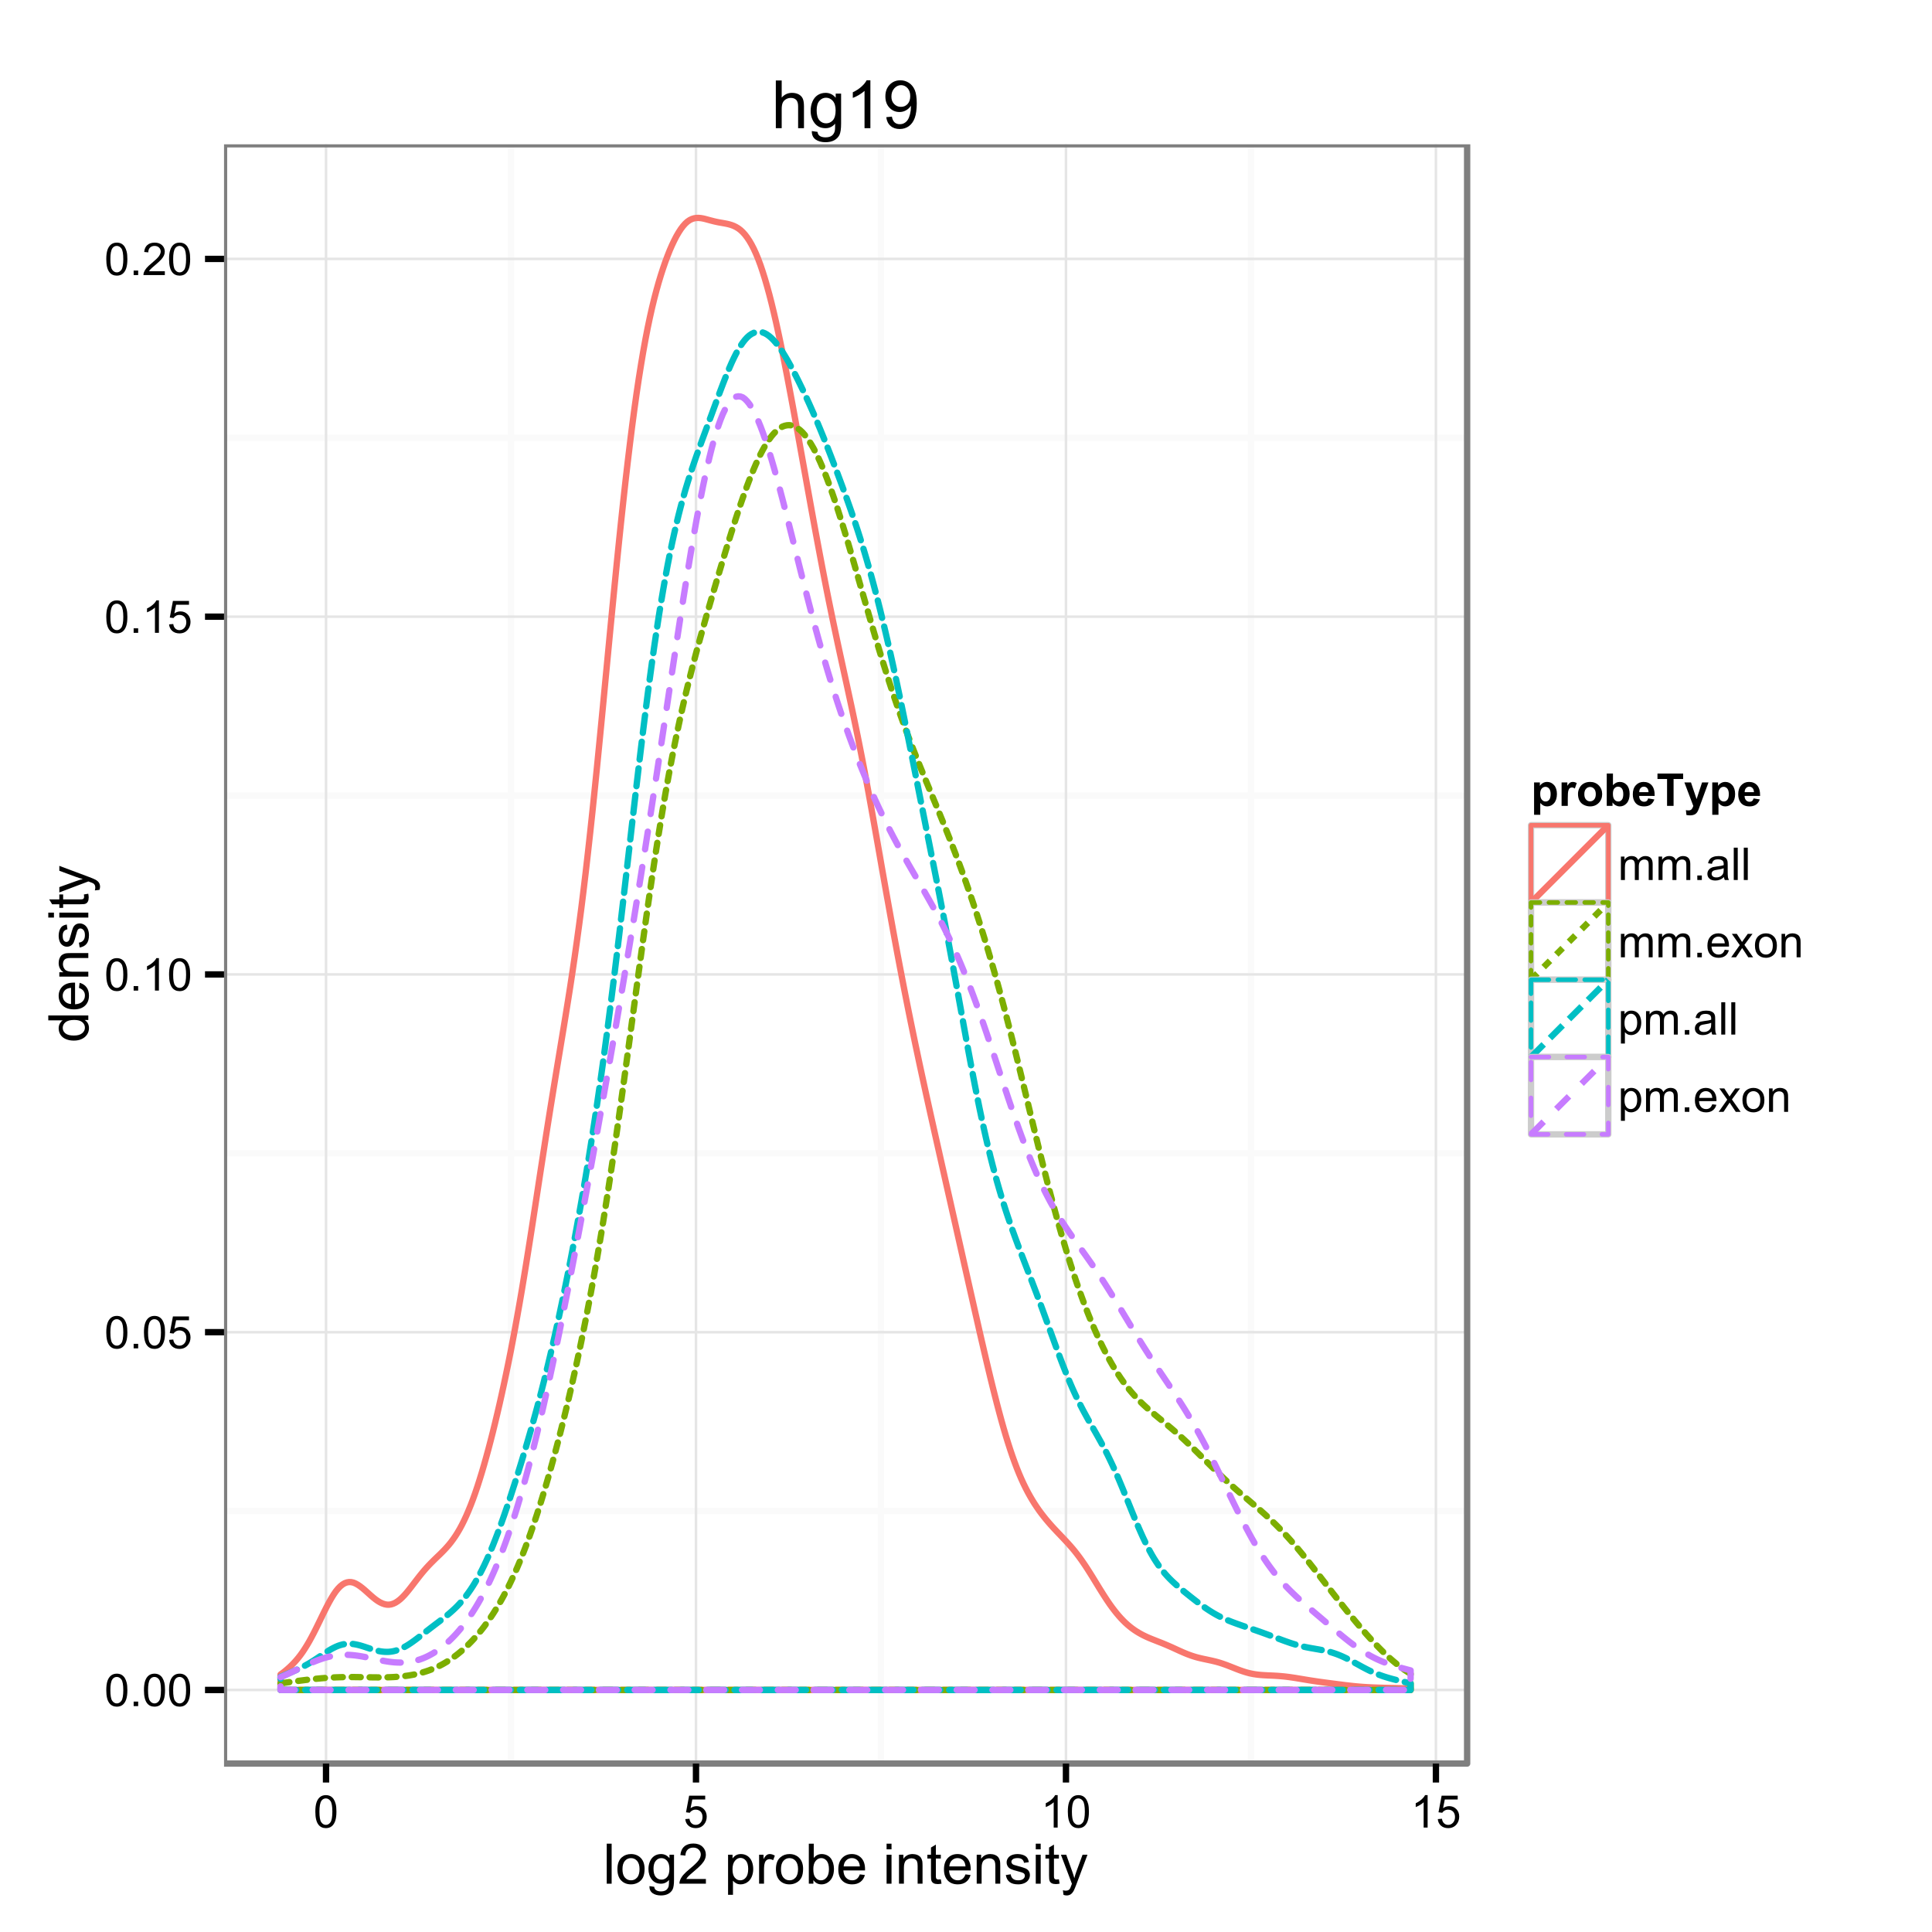 <?xml version="1.0" encoding="UTF-8"?>
<svg xmlns="http://www.w3.org/2000/svg" xmlns:xlink="http://www.w3.org/1999/xlink" width="432pt" height="432pt" viewBox="0 0 432 432" version="1.1">
<defs>
<g>
<symbol overflow="visible" id="glyph0-0">
<path style="stroke:none;" d="M 0.418 -3.566 C 0.414 -4.418 0.504 -5.105 0.68 -5.629 C 0.855 -6.148 1.117 -6.551 1.465 -6.832 C 1.812 -7.113 2.25 -7.254 2.777 -7.258 C 3.164 -7.254 3.504 -7.176 3.797 -7.023 C 4.086 -6.863 4.324 -6.637 4.52 -6.348 C 4.707 -6.051 4.859 -5.695 4.969 -5.273 C 5.078 -4.852 5.133 -4.281 5.133 -3.566 C 5.133 -2.715 5.043 -2.031 4.871 -1.512 C 4.691 -0.988 4.434 -0.582 4.09 -0.301 C 3.742 -0.016 3.305 0.121 2.777 0.125 C 2.078 0.121 1.527 -0.125 1.133 -0.625 C 0.652 -1.223 0.414 -2.203 0.418 -3.566 Z M 1.332 -3.566 C 1.328 -2.375 1.469 -1.586 1.746 -1.195 C 2.023 -0.801 2.367 -0.602 2.777 -0.605 C 3.184 -0.602 3.523 -0.801 3.805 -1.195 C 4.078 -1.59 4.219 -2.379 4.223 -3.566 C 4.219 -4.754 4.078 -5.543 3.805 -5.938 C 3.523 -6.324 3.18 -6.52 2.766 -6.523 C 2.359 -6.52 2.031 -6.348 1.789 -6.008 C 1.48 -5.562 1.328 -4.75 1.332 -3.566 Z M 1.332 -3.566 "/>
</symbol>
<symbol overflow="visible" id="glyph0-1">
<path style="stroke:none;" d="M 0.918 0 L 0.918 -1.012 L 1.93 -1.012 L 1.93 0 Z M 0.918 0 "/>
</symbol>
<symbol overflow="visible" id="glyph0-2">
<path style="stroke:none;" d="M 0.418 -1.895 L 1.352 -1.973 C 1.418 -1.516 1.578 -1.176 1.832 -0.949 C 2.082 -0.719 2.387 -0.602 2.742 -0.605 C 3.168 -0.602 3.527 -0.766 3.824 -1.09 C 4.117 -1.41 4.266 -1.836 4.27 -2.371 C 4.266 -2.875 4.125 -3.273 3.844 -3.57 C 3.559 -3.859 3.184 -4.008 2.727 -4.008 C 2.438 -4.008 2.18 -3.941 1.953 -3.812 C 1.719 -3.684 1.539 -3.516 1.41 -3.309 L 0.578 -3.418 L 1.277 -7.133 L 4.871 -7.133 L 4.871 -6.281 L 1.988 -6.281 L 1.598 -4.34 C 2.031 -4.641 2.488 -4.793 2.965 -4.793 C 3.594 -4.793 4.125 -4.574 4.559 -4.137 C 4.992 -3.699 5.207 -3.137 5.211 -2.449 C 5.207 -1.793 5.02 -1.227 4.641 -0.754 C 4.176 -0.168 3.543 0.121 2.742 0.125 C 2.082 0.121 1.543 -0.059 1.129 -0.426 C 0.711 -0.793 0.473 -1.281 0.418 -1.895 Z M 0.418 -1.895 "/>
</symbol>
<symbol overflow="visible" id="glyph0-3">
<path style="stroke:none;" d="M 3.762 0 L 2.875 0 L 2.875 -5.656 C 2.66 -5.449 2.379 -5.246 2.035 -5.043 C 1.684 -4.836 1.375 -4.684 1.102 -4.586 L 1.102 -5.445 C 1.594 -5.672 2.027 -5.953 2.402 -6.289 C 2.773 -6.617 3.035 -6.941 3.191 -7.258 L 3.762 -7.258 Z M 3.762 0 "/>
</symbol>
<symbol overflow="visible" id="glyph0-4">
<path style="stroke:none;" d="M 5.086 -0.852 L 5.086 0 L 0.305 0 C 0.297 -0.211 0.332 -0.414 0.41 -0.617 C 0.531 -0.938 0.723 -1.258 0.992 -1.578 C 1.258 -1.891 1.648 -2.258 2.156 -2.672 C 2.938 -3.316 3.465 -3.824 3.746 -4.203 C 4.02 -4.578 4.16 -4.938 4.164 -5.273 C 4.16 -5.625 4.035 -5.918 3.785 -6.16 C 3.531 -6.398 3.203 -6.52 2.801 -6.523 C 2.371 -6.52 2.027 -6.391 1.773 -6.137 C 1.516 -5.879 1.387 -5.527 1.387 -5.074 L 0.473 -5.168 C 0.531 -5.848 0.766 -6.363 1.176 -6.723 C 1.582 -7.074 2.129 -7.254 2.82 -7.258 C 3.512 -7.254 4.062 -7.062 4.469 -6.68 C 4.871 -6.297 5.074 -5.82 5.074 -5.254 C 5.074 -4.961 5.012 -4.676 4.895 -4.398 C 4.773 -4.117 4.578 -3.824 4.305 -3.516 C 4.027 -3.203 3.57 -2.777 2.938 -2.242 C 2.402 -1.793 2.062 -1.488 1.914 -1.332 C 1.762 -1.168 1.637 -1.008 1.539 -0.852 Z M 5.086 -0.852 "/>
</symbol>
<symbol overflow="visible" id="glyph0-5">
<path style="stroke:none;" d="M 0.664 0 L 0.664 -5.238 L 1.461 -5.238 L 1.461 -4.504 C 1.621 -4.758 1.84 -4.965 2.113 -5.121 C 2.383 -5.277 2.695 -5.355 3.047 -5.355 C 3.434 -5.355 3.75 -5.273 4 -5.113 C 4.246 -4.949 4.422 -4.723 4.527 -4.438 C 4.938 -5.047 5.477 -5.355 6.145 -5.355 C 6.664 -5.355 7.062 -5.211 7.344 -4.922 C 7.617 -4.633 7.758 -4.188 7.762 -3.594 L 7.762 0 L 6.879 0 L 6.879 -3.301 C 6.879 -3.652 6.848 -3.91 6.793 -4.066 C 6.73 -4.223 6.629 -4.348 6.48 -4.441 C 6.328 -4.535 6.148 -4.582 5.949 -4.586 C 5.574 -4.582 5.27 -4.461 5.027 -4.219 C 4.785 -3.973 4.664 -3.578 4.664 -3.043 L 4.664 0 L 3.777 0 L 3.777 -3.402 C 3.773 -3.797 3.699 -4.094 3.559 -4.289 C 3.41 -4.484 3.176 -4.582 2.852 -4.586 C 2.598 -4.582 2.367 -4.516 2.156 -4.387 C 1.945 -4.254 1.789 -4.062 1.695 -3.812 C 1.598 -3.559 1.551 -3.195 1.555 -2.719 L 1.555 0 Z M 0.664 0 "/>
</symbol>
<symbol overflow="visible" id="glyph0-6">
<path style="stroke:none;" d="M 4.082 -0.645 C 3.75 -0.363 3.434 -0.164 3.133 -0.055 C 2.828 0.062 2.504 0.117 2.156 0.117 C 1.578 0.117 1.133 -0.023 0.828 -0.305 C 0.516 -0.586 0.363 -0.945 0.363 -1.383 C 0.363 -1.637 0.422 -1.867 0.539 -2.082 C 0.656 -2.293 0.809 -2.465 0.996 -2.594 C 1.184 -2.719 1.395 -2.816 1.637 -2.887 C 1.809 -2.93 2.074 -2.973 2.426 -3.02 C 3.141 -3.098 3.668 -3.199 4.008 -3.324 C 4.012 -3.441 4.012 -3.52 4.016 -3.555 C 4.012 -3.914 3.93 -4.168 3.762 -4.32 C 3.535 -4.516 3.195 -4.617 2.75 -4.621 C 2.328 -4.617 2.02 -4.543 1.824 -4.402 C 1.621 -4.254 1.477 -3.996 1.387 -3.625 L 0.52 -3.742 C 0.594 -4.113 0.723 -4.414 0.906 -4.641 C 1.086 -4.867 1.348 -5.043 1.691 -5.168 C 2.031 -5.293 2.426 -5.355 2.879 -5.355 C 3.324 -5.355 3.688 -5.301 3.969 -5.195 C 4.246 -5.09 4.453 -4.957 4.586 -4.801 C 4.715 -4.637 4.809 -4.438 4.863 -4.195 C 4.891 -4.043 4.902 -3.77 4.906 -3.379 L 4.906 -2.195 C 4.902 -1.367 4.922 -0.844 4.961 -0.629 C 4.996 -0.406 5.07 -0.199 5.188 0 L 4.262 0 C 4.164 -0.184 4.105 -0.398 4.082 -0.645 Z M 4.008 -2.629 C 3.688 -2.492 3.203 -2.379 2.559 -2.293 C 2.191 -2.238 1.934 -2.18 1.785 -2.113 C 1.633 -2.047 1.516 -1.949 1.434 -1.824 C 1.352 -1.695 1.312 -1.559 1.312 -1.406 C 1.312 -1.168 1.398 -0.969 1.578 -0.812 C 1.754 -0.652 2.02 -0.574 2.367 -0.578 C 2.707 -0.574 3.008 -0.648 3.277 -0.801 C 3.543 -0.949 3.742 -1.152 3.867 -1.414 C 3.961 -1.609 4.008 -1.906 4.008 -2.305 Z M 4.008 -2.629 "/>
</symbol>
<symbol overflow="visible" id="glyph0-7">
<path style="stroke:none;" d="M 0.645 0 L 0.645 -7.23 L 1.535 -7.23 L 1.535 0 Z M 0.645 0 "/>
</symbol>
<symbol overflow="visible" id="glyph0-8">
<path style="stroke:none;" d="M 4.25 -1.688 L 5.168 -1.574 C 5.023 -1.035 4.754 -0.617 4.363 -0.324 C 3.969 -0.027 3.469 0.117 2.867 0.117 C 2.094 0.117 1.488 -0.117 1.043 -0.59 C 0.594 -1.059 0.367 -1.719 0.371 -2.574 C 0.367 -3.449 0.594 -4.133 1.051 -4.625 C 1.5 -5.109 2.09 -5.355 2.816 -5.355 C 3.516 -5.355 4.086 -5.117 4.531 -4.641 C 4.973 -4.164 5.195 -3.492 5.199 -2.629 C 5.195 -2.574 5.195 -2.496 5.191 -2.391 L 1.289 -2.391 C 1.32 -1.812 1.48 -1.371 1.773 -1.07 C 2.066 -0.762 2.434 -0.609 2.871 -0.613 C 3.195 -0.609 3.473 -0.695 3.703 -0.867 C 3.934 -1.039 4.113 -1.312 4.25 -1.688 Z M 1.336 -3.121 L 4.262 -3.121 C 4.219 -3.559 4.109 -3.891 3.926 -4.113 C 3.641 -4.453 3.273 -4.621 2.824 -4.625 C 2.418 -4.621 2.074 -4.484 1.797 -4.215 C 1.52 -3.941 1.367 -3.578 1.336 -3.121 Z M 1.336 -3.121 "/>
</symbol>
<symbol overflow="visible" id="glyph0-9">
<path style="stroke:none;" d="M 0.074 0 L 1.988 -2.723 L 0.219 -5.238 L 1.328 -5.238 L 2.129 -4.008 C 2.277 -3.773 2.402 -3.578 2.496 -3.422 C 2.637 -3.641 2.77 -3.832 2.895 -4 L 3.777 -5.238 L 4.84 -5.238 L 3.027 -2.773 L 4.977 0 L 3.887 0 L 2.812 -1.629 L 2.523 -2.066 L 1.148 0 Z M 0.074 0 "/>
</symbol>
<symbol overflow="visible" id="glyph0-10">
<path style="stroke:none;" d="M 0.336 -2.617 C 0.332 -3.586 0.602 -4.305 1.145 -4.773 C 1.59 -5.16 2.141 -5.355 2.793 -5.355 C 3.508 -5.355 4.094 -5.117 4.555 -4.648 C 5.008 -4.172 5.238 -3.52 5.242 -2.691 C 5.238 -2.016 5.137 -1.488 4.938 -1.102 C 4.734 -0.715 4.441 -0.414 4.055 -0.203 C 3.668 0.012 3.246 0.117 2.793 0.117 C 2.055 0.117 1.461 -0.117 1.012 -0.586 C 0.559 -1.055 0.332 -1.73 0.336 -2.617 Z M 1.246 -2.617 C 1.242 -1.945 1.387 -1.445 1.684 -1.113 C 1.973 -0.777 2.344 -0.609 2.793 -0.613 C 3.23 -0.609 3.598 -0.777 3.891 -1.113 C 4.18 -1.449 4.324 -1.961 4.328 -2.648 C 4.324 -3.297 4.176 -3.785 3.887 -4.121 C 3.59 -4.449 3.227 -4.617 2.793 -4.621 C 2.344 -4.617 1.973 -4.449 1.684 -4.121 C 1.387 -3.785 1.242 -3.285 1.246 -2.617 Z M 1.246 -2.617 "/>
</symbol>
<symbol overflow="visible" id="glyph0-11">
<path style="stroke:none;" d="M 0.664 0 L 0.664 -5.238 L 1.465 -5.238 L 1.465 -4.492 C 1.848 -5.066 2.402 -5.355 3.133 -5.355 C 3.445 -5.355 3.734 -5.297 4 -5.184 C 4.262 -5.07 4.461 -4.922 4.594 -4.738 C 4.727 -4.555 4.816 -4.336 4.871 -4.082 C 4.902 -3.914 4.922 -3.625 4.922 -3.219 L 4.922 0 L 4.035 0 L 4.035 -3.188 C 4.031 -3.547 3.996 -3.816 3.93 -3.996 C 3.859 -4.176 3.738 -4.316 3.562 -4.426 C 3.387 -4.527 3.18 -4.582 2.945 -4.586 C 2.566 -4.582 2.238 -4.461 1.965 -4.227 C 1.688 -3.984 1.551 -3.531 1.555 -2.859 L 1.555 0 Z M 0.664 0 "/>
</symbol>
<symbol overflow="visible" id="glyph0-12">
<path style="stroke:none;" d="M 0.664 2.008 L 0.664 -5.238 L 1.473 -5.238 L 1.473 -4.559 C 1.66 -4.824 1.879 -5.023 2.121 -5.156 C 2.359 -5.289 2.648 -5.355 2.992 -5.355 C 3.438 -5.355 3.832 -5.238 4.176 -5.008 C 4.516 -4.777 4.773 -4.453 4.949 -4.035 C 5.121 -3.613 5.207 -3.152 5.211 -2.656 C 5.207 -2.117 5.113 -1.637 4.922 -1.211 C 4.73 -0.777 4.449 -0.449 4.086 -0.223 C 3.715 0.004 3.332 0.117 2.93 0.117 C 2.633 0.117 2.367 0.055 2.133 -0.07 C 1.898 -0.195 1.703 -0.352 1.555 -0.543 L 1.555 2.008 Z M 1.469 -2.59 C 1.465 -1.914 1.602 -1.414 1.879 -1.094 C 2.148 -0.77 2.48 -0.609 2.871 -0.613 C 3.262 -0.609 3.598 -0.777 3.883 -1.113 C 4.16 -1.445 4.301 -1.961 4.305 -2.664 C 4.301 -3.328 4.164 -3.828 3.891 -4.16 C 3.617 -4.492 3.289 -4.656 2.91 -4.66 C 2.531 -4.656 2.195 -4.48 1.906 -4.129 C 1.609 -3.773 1.465 -3.262 1.469 -2.59 Z M 1.469 -2.59 "/>
</symbol>
<symbol overflow="visible" id="glyph1-0">
<path style="stroke:none;" d="M 0.801 0 L 0.801 -8.949 L 1.898 -8.949 L 1.898 0 Z M 0.801 0 "/>
</symbol>
<symbol overflow="visible" id="glyph1-1">
<path style="stroke:none;" d="M 0.414 -3.242 C 0.41 -4.438 0.742 -5.328 1.414 -5.906 C 1.969 -6.387 2.648 -6.625 3.453 -6.629 C 4.344 -6.625 5.074 -6.332 5.641 -5.75 C 6.203 -5.164 6.484 -4.359 6.488 -3.332 C 6.484 -2.496 6.359 -1.84 6.113 -1.363 C 5.859 -0.883 5.496 -0.512 5.02 -0.25 C 4.539 0.016 4.016 0.145 3.453 0.148 C 2.543 0.145 1.812 -0.141 1.254 -0.723 C 0.691 -1.301 0.41 -2.141 0.414 -3.242 Z M 1.543 -3.242 C 1.539 -2.406 1.723 -1.785 2.086 -1.375 C 2.445 -0.961 2.898 -0.754 3.453 -0.758 C 3.996 -0.754 4.453 -0.961 4.816 -1.379 C 5.176 -1.789 5.355 -2.422 5.359 -3.277 C 5.355 -4.074 5.172 -4.684 4.812 -5.098 C 4.445 -5.512 3.992 -5.719 3.453 -5.719 C 2.898 -5.719 2.445 -5.512 2.086 -5.102 C 1.723 -4.688 1.539 -4.066 1.543 -3.242 Z M 1.543 -3.242 "/>
</symbol>
<symbol overflow="visible" id="glyph1-2">
<path style="stroke:none;" d="M 0.621 0.539 L 1.691 0.695 C 1.734 1.023 1.859 1.262 2.062 1.414 C 2.336 1.617 2.707 1.723 3.18 1.723 C 3.684 1.723 4.074 1.617 4.355 1.414 C 4.629 1.207 4.816 0.926 4.918 0.562 C 4.973 0.336 5 -0.133 5 -0.848 C 4.516 -0.281 3.918 0 3.203 0 C 2.309 0 1.617 -0.32 1.133 -0.965 C 0.641 -1.605 0.398 -2.375 0.402 -3.277 C 0.398 -3.895 0.512 -4.465 0.738 -4.988 C 0.961 -5.508 1.285 -5.914 1.711 -6.199 C 2.137 -6.484 2.637 -6.625 3.211 -6.629 C 3.977 -6.625 4.605 -6.316 5.102 -5.699 L 5.102 -6.48 L 6.117 -6.48 L 6.117 -0.879 C 6.117 0.129 6.012 0.844 5.809 1.266 C 5.598 1.688 5.273 2.02 4.832 2.262 C 4.383 2.504 3.836 2.625 3.188 2.629 C 2.414 2.625 1.789 2.449 1.312 2.105 C 0.836 1.754 0.605 1.234 0.621 0.539 Z M 1.531 -3.355 C 1.527 -2.504 1.699 -1.883 2.039 -1.496 C 2.375 -1.102 2.797 -0.906 3.309 -0.91 C 3.812 -0.906 4.234 -1.102 4.578 -1.492 C 4.914 -1.879 5.086 -2.488 5.09 -3.32 C 5.086 -4.113 4.91 -4.711 4.562 -5.113 C 4.207 -5.516 3.781 -5.719 3.289 -5.719 C 2.797 -5.719 2.383 -5.52 2.043 -5.121 C 1.699 -4.723 1.527 -4.133 1.531 -3.355 Z M 1.531 -3.355 "/>
</symbol>
<symbol overflow="visible" id="glyph1-3">
<path style="stroke:none;" d="M 6.293 -1.055 L 6.293 0 L 0.379 0 C 0.367 -0.266 0.41 -0.52 0.508 -0.762 C 0.656 -1.164 0.898 -1.559 1.23 -1.953 C 1.559 -2.34 2.035 -2.793 2.668 -3.309 C 3.637 -4.102 4.293 -4.734 4.637 -5.203 C 4.977 -5.668 5.148 -6.105 5.152 -6.523 C 5.148 -6.957 4.992 -7.324 4.684 -7.625 C 4.371 -7.922 3.969 -8.074 3.469 -8.074 C 2.938 -8.074 2.512 -7.914 2.195 -7.598 C 1.879 -7.277 1.719 -6.84 1.715 -6.281 L 0.586 -6.398 C 0.664 -7.238 0.953 -7.879 1.457 -8.32 C 1.961 -8.762 2.641 -8.98 3.492 -8.984 C 4.348 -8.98 5.023 -8.742 5.527 -8.27 C 6.027 -7.789 6.281 -7.199 6.281 -6.5 C 6.281 -6.141 6.207 -5.789 6.059 -5.445 C 5.91 -5.094 5.664 -4.73 5.328 -4.352 C 4.984 -3.965 4.422 -3.441 3.637 -2.777 C 2.977 -2.223 2.555 -1.844 2.367 -1.648 C 2.18 -1.449 2.023 -1.254 1.906 -1.055 Z M 6.293 -1.055 "/>
</symbol>
<symbol overflow="visible" id="glyph1-4">
<path style="stroke:none;" d=""/>
</symbol>
<symbol overflow="visible" id="glyph1-5">
<path style="stroke:none;" d="M 0.824 2.484 L 0.824 -6.48 L 1.824 -6.48 L 1.824 -5.641 C 2.059 -5.965 2.328 -6.211 2.625 -6.379 C 2.922 -6.543 3.281 -6.625 3.703 -6.629 C 4.258 -6.625 4.746 -6.484 5.168 -6.199 C 5.59 -5.914 5.91 -5.512 6.129 -4.996 C 6.344 -4.477 6.449 -3.906 6.453 -3.289 C 6.449 -2.625 6.332 -2.031 6.094 -1.5 C 5.855 -0.969 5.508 -0.559 5.055 -0.277 C 4.598 0.008 4.121 0.145 3.625 0.148 C 3.258 0.145 2.93 0.07 2.641 -0.082 C 2.348 -0.238 2.109 -0.434 1.922 -0.672 L 1.922 2.484 Z M 1.82 -3.203 C 1.816 -2.367 1.984 -1.75 2.324 -1.355 C 2.66 -0.953 3.07 -0.754 3.551 -0.758 C 4.039 -0.754 4.457 -0.961 4.805 -1.375 C 5.152 -1.785 5.324 -2.426 5.328 -3.297 C 5.324 -4.121 5.156 -4.738 4.816 -5.152 C 4.477 -5.559 4.07 -5.766 3.602 -5.77 C 3.129 -5.766 2.715 -5.547 2.359 -5.113 C 1.996 -4.672 1.816 -4.035 1.82 -3.203 Z M 1.82 -3.203 "/>
</symbol>
<symbol overflow="visible" id="glyph1-6">
<path style="stroke:none;" d="M 0.812 0 L 0.812 -6.48 L 1.801 -6.48 L 1.801 -5.5 C 2.051 -5.957 2.285 -6.258 2.5 -6.406 C 2.711 -6.551 2.945 -6.625 3.203 -6.629 C 3.57 -6.625 3.945 -6.508 4.332 -6.273 L 3.953 -5.254 C 3.684 -5.41 3.414 -5.488 3.148 -5.492 C 2.906 -5.488 2.691 -5.418 2.5 -5.273 C 2.309 -5.129 2.172 -4.93 2.094 -4.676 C 1.969 -4.285 1.91 -3.855 1.91 -3.395 L 1.91 0 Z M 0.812 0 "/>
</symbol>
<symbol overflow="visible" id="glyph1-7">
<path style="stroke:none;" d="M 1.836 0 L 0.816 0 L 0.816 -8.949 L 1.918 -8.949 L 1.918 -5.754 C 2.379 -6.336 2.973 -6.625 3.691 -6.629 C 4.09 -6.625 4.465 -6.547 4.824 -6.387 C 5.176 -6.223 5.469 -5.996 5.703 -5.707 C 5.93 -5.418 6.109 -5.066 6.242 -4.656 C 6.367 -4.242 6.434 -3.805 6.438 -3.34 C 6.434 -2.227 6.16 -1.367 5.613 -0.762 C 5.066 -0.156 4.406 0.145 3.637 0.148 C 2.871 0.145 2.27 -0.172 1.836 -0.812 Z M 1.824 -3.289 C 1.82 -2.508 1.926 -1.949 2.141 -1.605 C 2.484 -1.039 2.953 -0.754 3.547 -0.758 C 4.023 -0.754 4.438 -0.965 4.789 -1.383 C 5.137 -1.797 5.312 -2.418 5.316 -3.246 C 5.312 -4.09 5.145 -4.715 4.812 -5.121 C 4.473 -5.523 4.066 -5.723 3.594 -5.727 C 3.109 -5.723 2.695 -5.516 2.348 -5.098 C 1.996 -4.68 1.82 -4.074 1.824 -3.289 Z M 1.824 -3.289 "/>
</symbol>
<symbol overflow="visible" id="glyph1-8">
<path style="stroke:none;" d="M 5.262 -2.086 L 6.398 -1.945 C 6.219 -1.281 5.887 -0.766 5.402 -0.402 C 4.918 -0.035 4.297 0.145 3.547 0.148 C 2.594 0.145 1.844 -0.145 1.289 -0.727 C 0.734 -1.312 0.457 -2.133 0.457 -3.188 C 0.457 -4.273 0.734 -5.117 1.297 -5.723 C 1.855 -6.324 2.586 -6.625 3.484 -6.629 C 4.348 -6.625 5.055 -6.332 5.609 -5.742 C 6.156 -5.152 6.434 -4.32 6.434 -3.254 C 6.434 -3.184 6.43 -3.086 6.426 -2.961 L 1.594 -2.961 C 1.633 -2.242 1.832 -1.699 2.195 -1.324 C 2.559 -0.945 3.012 -0.754 3.551 -0.758 C 3.953 -0.754 4.297 -0.859 4.582 -1.074 C 4.867 -1.281 5.094 -1.621 5.262 -2.086 Z M 1.652 -3.863 L 5.273 -3.863 C 5.223 -4.402 5.082 -4.812 4.859 -5.09 C 4.504 -5.512 4.051 -5.723 3.496 -5.727 C 2.992 -5.723 2.57 -5.555 2.227 -5.219 C 1.883 -4.879 1.691 -4.426 1.652 -3.863 Z M 1.652 -3.863 "/>
</symbol>
<symbol overflow="visible" id="glyph1-9">
<path style="stroke:none;" d="M 0.828 -7.684 L 0.828 -8.949 L 1.93 -8.949 L 1.93 -7.684 Z M 0.828 0 L 0.828 -6.48 L 1.93 -6.48 L 1.93 0 Z M 0.828 0 "/>
</symbol>
<symbol overflow="visible" id="glyph1-10">
<path style="stroke:none;" d="M 0.824 0 L 0.824 -6.48 L 1.812 -6.48 L 1.812 -5.559 C 2.285 -6.27 2.973 -6.625 3.875 -6.629 C 4.262 -6.625 4.621 -6.555 4.953 -6.418 C 5.277 -6.273 5.523 -6.09 5.688 -5.863 C 5.848 -5.633 5.961 -5.363 6.031 -5.055 C 6.066 -4.848 6.086 -4.492 6.09 -3.984 L 6.09 0 L 4.992 0 L 4.992 -3.941 C 4.992 -4.387 4.949 -4.723 4.863 -4.945 C 4.777 -5.168 4.625 -5.344 4.406 -5.477 C 4.188 -5.605 3.934 -5.672 3.645 -5.676 C 3.176 -5.672 2.77 -5.523 2.43 -5.23 C 2.09 -4.93 1.922 -4.367 1.922 -3.539 L 1.922 0 Z M 0.824 0 "/>
</symbol>
<symbol overflow="visible" id="glyph1-11">
<path style="stroke:none;" d="M 3.223 -0.984 L 3.383 -0.012 C 3.07 0.051 2.793 0.082 2.551 0.086 C 2.148 0.082 1.84 0.023 1.621 -0.102 C 1.398 -0.227 1.242 -0.395 1.156 -0.602 C 1.062 -0.805 1.02 -1.238 1.023 -1.898 L 1.023 -5.629 L 0.219 -5.629 L 0.219 -6.48 L 1.023 -6.48 L 1.023 -8.086 L 2.117 -8.746 L 2.117 -6.48 L 3.223 -6.48 L 3.223 -5.629 L 2.117 -5.629 L 2.117 -1.836 C 2.113 -1.52 2.133 -1.32 2.176 -1.23 C 2.211 -1.141 2.273 -1.07 2.363 -1.02 C 2.449 -0.965 2.578 -0.938 2.742 -0.941 C 2.859 -0.938 3.02 -0.953 3.223 -0.984 Z M 3.223 -0.984 "/>
</symbol>
<symbol overflow="visible" id="glyph1-12">
<path style="stroke:none;" d="M 0.383 -1.934 L 1.473 -2.105 C 1.527 -1.668 1.699 -1.336 1.98 -1.105 C 2.258 -0.871 2.645 -0.754 3.148 -0.758 C 3.648 -0.754 4.023 -0.859 4.273 -1.066 C 4.516 -1.27 4.641 -1.508 4.641 -1.789 C 4.641 -2.031 4.531 -2.227 4.316 -2.375 C 4.164 -2.469 3.789 -2.594 3.191 -2.746 C 2.383 -2.945 1.824 -3.121 1.516 -3.273 C 1.203 -3.418 0.969 -3.625 0.809 -3.891 C 0.645 -4.152 0.562 -4.441 0.566 -4.762 C 0.562 -5.047 0.629 -5.312 0.766 -5.562 C 0.895 -5.805 1.074 -6.012 1.305 -6.176 C 1.473 -6.301 1.707 -6.406 2.004 -6.496 C 2.301 -6.582 2.617 -6.625 2.953 -6.629 C 3.461 -6.625 3.906 -6.551 4.293 -6.406 C 4.676 -6.258 4.961 -6.062 5.145 -5.812 C 5.328 -5.562 5.453 -5.227 5.523 -4.809 L 4.449 -4.664 C 4.395 -4.996 4.254 -5.254 4.023 -5.445 C 3.789 -5.629 3.461 -5.723 3.035 -5.727 C 2.527 -5.723 2.164 -5.641 1.953 -5.477 C 1.734 -5.309 1.629 -5.113 1.629 -4.891 C 1.629 -4.746 1.672 -4.617 1.766 -4.504 C 1.852 -4.383 1.992 -4.285 2.184 -4.211 C 2.293 -4.168 2.617 -4.074 3.156 -3.93 C 3.93 -3.723 4.473 -3.555 4.781 -3.422 C 5.086 -3.289 5.324 -3.094 5.504 -2.844 C 5.676 -2.586 5.766 -2.273 5.77 -1.906 C 5.766 -1.535 5.656 -1.191 5.445 -0.867 C 5.227 -0.543 4.918 -0.293 4.52 -0.117 C 4.113 0.059 3.66 0.145 3.156 0.148 C 2.309 0.145 1.664 -0.027 1.227 -0.375 C 0.781 -0.727 0.5 -1.246 0.383 -1.934 Z M 0.383 -1.934 "/>
</symbol>
<symbol overflow="visible" id="glyph1-13">
<path style="stroke:none;" d="M 0.773 2.496 L 0.652 1.465 C 0.887 1.527 1.098 1.559 1.281 1.562 C 1.523 1.559 1.719 1.52 1.867 1.441 C 2.012 1.359 2.133 1.242 2.227 1.098 C 2.297 0.984 2.406 0.715 2.562 0.281 C 2.578 0.219 2.613 0.129 2.66 0.012 L 0.203 -6.48 L 1.387 -6.48 L 2.734 -2.727 C 2.906 -2.25 3.062 -1.75 3.203 -1.227 C 3.328 -1.727 3.48 -2.219 3.656 -2.703 L 5.043 -6.48 L 6.141 -6.48 L 3.676 0.109 C 3.406 0.82 3.203 1.312 3.059 1.582 C 2.863 1.941 2.637 2.203 2.387 2.375 C 2.129 2.539 1.828 2.625 1.484 2.629 C 1.266 2.625 1.031 2.582 0.773 2.496 Z M 0.773 2.496 "/>
</symbol>
<symbol overflow="visible" id="glyph2-0">
<path style="stroke:none;" d="M 0 -5.031 L -0.816 -5.031 C -0.172 -4.617 0.145 -4.012 0.148 -3.215 C 0.145 -2.695 0.008 -2.219 -0.277 -1.789 C -0.559 -1.352 -0.957 -1.016 -1.473 -0.781 C -1.98 -0.539 -2.57 -0.422 -3.234 -0.426 C -3.883 -0.422 -4.469 -0.531 -4.996 -0.75 C -5.52 -0.965 -5.922 -1.285 -6.207 -1.719 C -6.484 -2.148 -6.625 -2.633 -6.629 -3.168 C -6.625 -3.555 -6.543 -3.902 -6.379 -4.211 C -6.211 -4.512 -5.996 -4.762 -5.738 -4.957 L -8.949 -4.957 L -8.949 -6.047 L 0 -6.047 Z M -3.234 -1.555 C -2.402 -1.551 -1.781 -1.727 -1.371 -2.078 C -0.961 -2.426 -0.754 -2.84 -0.758 -3.32 C -0.754 -3.797 -0.949 -4.203 -1.344 -4.543 C -1.734 -4.875 -2.336 -5.043 -3.145 -5.047 C -4.027 -5.043 -4.676 -4.875 -5.094 -4.535 C -5.508 -4.191 -5.719 -3.77 -5.719 -3.273 C -5.719 -2.781 -5.52 -2.371 -5.121 -2.047 C -4.723 -1.715 -4.094 -1.551 -3.234 -1.555 Z M -3.234 -1.555 "/>
</symbol>
<symbol overflow="visible" id="glyph2-1">
<path style="stroke:none;" d="M -2.086 -5.262 L -1.945 -6.398 C -1.281 -6.219 -0.766 -5.887 -0.402 -5.402 C -0.035 -4.918 0.145 -4.297 0.148 -3.547 C 0.145 -2.594 -0.145 -1.844 -0.727 -1.289 C -1.312 -0.734 -2.133 -0.457 -3.188 -0.457 C -4.273 -0.457 -5.117 -0.734 -5.723 -1.297 C -6.324 -1.855 -6.625 -2.586 -6.629 -3.484 C -6.625 -4.348 -6.332 -5.055 -5.742 -5.609 C -5.152 -6.156 -4.32 -6.434 -3.254 -6.434 C -3.184 -6.434 -3.086 -6.43 -2.961 -6.426 L -2.961 -1.594 C -2.242 -1.633 -1.699 -1.832 -1.324 -2.195 C -0.945 -2.559 -0.754 -3.012 -0.758 -3.551 C -0.754 -3.953 -0.859 -4.297 -1.074 -4.582 C -1.281 -4.867 -1.621 -5.094 -2.086 -5.262 Z M -3.863 -1.652 L -3.863 -5.273 C -4.402 -5.223 -4.812 -5.082 -5.09 -4.859 C -5.512 -4.504 -5.723 -4.051 -5.727 -3.496 C -5.723 -2.992 -5.555 -2.57 -5.219 -2.227 C -4.879 -1.883 -4.426 -1.691 -3.863 -1.652 Z M -3.863 -1.652 "/>
</symbol>
<symbol overflow="visible" id="glyph2-2">
<path style="stroke:none;" d="M 0 -0.824 L -6.48 -0.824 L -6.48 -1.812 L -5.559 -1.812 C -6.27 -2.285 -6.625 -2.973 -6.629 -3.875 C -6.625 -4.262 -6.555 -4.621 -6.418 -4.953 C -6.273 -5.277 -6.09 -5.523 -5.863 -5.688 C -5.633 -5.848 -5.363 -5.961 -5.055 -6.031 C -4.848 -6.066 -4.492 -6.086 -3.984 -6.09 L 0 -6.09 L 0 -4.992 L -3.941 -4.992 C -4.387 -4.992 -4.723 -4.949 -4.945 -4.863 C -5.168 -4.777 -5.344 -4.625 -5.477 -4.406 C -5.605 -4.188 -5.672 -3.934 -5.676 -3.645 C -5.672 -3.176 -5.523 -2.77 -5.23 -2.43 C -4.93 -2.09 -4.367 -1.922 -3.539 -1.922 L 0 -1.922 Z M 0 -0.824 "/>
</symbol>
<symbol overflow="visible" id="glyph2-3">
<path style="stroke:none;" d="M -1.934 -0.383 L -2.105 -1.473 C -1.668 -1.527 -1.336 -1.699 -1.105 -1.98 C -0.871 -2.258 -0.754 -2.645 -0.758 -3.148 C -0.754 -3.648 -0.859 -4.023 -1.066 -4.273 C -1.27 -4.516 -1.508 -4.641 -1.789 -4.641 C -2.031 -4.641 -2.227 -4.531 -2.375 -4.316 C -2.469 -4.164 -2.594 -3.789 -2.746 -3.191 C -2.945 -2.383 -3.121 -1.824 -3.273 -1.516 C -3.418 -1.203 -3.625 -0.969 -3.891 -0.809 C -4.152 -0.645 -4.441 -0.562 -4.762 -0.566 C -5.047 -0.562 -5.312 -0.629 -5.562 -0.766 C -5.805 -0.895 -6.012 -1.074 -6.176 -1.305 C -6.301 -1.473 -6.406 -1.707 -6.496 -2.004 C -6.582 -2.301 -6.625 -2.617 -6.629 -2.953 C -6.625 -3.461 -6.551 -3.906 -6.406 -4.293 C -6.258 -4.676 -6.062 -4.961 -5.812 -5.145 C -5.562 -5.328 -5.227 -5.453 -4.809 -5.523 L -4.664 -4.449 C -4.996 -4.395 -5.254 -4.254 -5.445 -4.023 C -5.629 -3.789 -5.723 -3.461 -5.727 -3.035 C -5.723 -2.527 -5.641 -2.164 -5.477 -1.953 C -5.309 -1.734 -5.113 -1.629 -4.891 -1.629 C -4.746 -1.629 -4.617 -1.672 -4.504 -1.766 C -4.383 -1.852 -4.285 -1.992 -4.211 -2.184 C -4.168 -2.293 -4.074 -2.617 -3.93 -3.156 C -3.723 -3.93 -3.555 -4.473 -3.422 -4.781 C -3.289 -5.086 -3.094 -5.324 -2.844 -5.504 C -2.586 -5.676 -2.273 -5.766 -1.902 -5.77 C -1.535 -5.766 -1.191 -5.656 -0.867 -5.445 C -0.543 -5.227 -0.293 -4.918 -0.117 -4.52 C 0.059 -4.113 0.145 -3.66 0.148 -3.156 C 0.145 -2.309 -0.027 -1.664 -0.375 -1.227 C -0.727 -0.781 -1.246 -0.5 -1.934 -0.383 Z M -1.934 -0.383 "/>
</symbol>
<symbol overflow="visible" id="glyph2-4">
<path style="stroke:none;" d="M -7.684 -0.832 L -8.949 -0.832 L -8.949 -1.93 L -7.684 -1.93 Z M 0 -0.828 L -6.48 -0.832 L -6.48 -1.93 L 0 -1.93 Z M 0 -0.828 "/>
</symbol>
<symbol overflow="visible" id="glyph2-5">
<path style="stroke:none;" d="M -0.984 -3.223 L -0.012 -3.383 C 0.051 -3.07 0.082 -2.793 0.086 -2.551 C 0.082 -2.148 0.023 -1.84 -0.102 -1.621 C -0.227 -1.398 -0.395 -1.242 -0.602 -1.156 C -0.805 -1.062 -1.238 -1.02 -1.898 -1.027 L -5.629 -1.027 L -5.629 -0.219 L -6.48 -0.219 L -6.48 -1.027 L -8.086 -1.027 L -8.746 -2.117 L -6.48 -2.117 L -6.48 -3.223 L -5.629 -3.223 L -5.629 -2.117 L -1.836 -2.117 C -1.52 -2.113 -1.32 -2.133 -1.23 -2.176 C -1.141 -2.211 -1.07 -2.273 -1.02 -2.363 C -0.965 -2.449 -0.938 -2.578 -0.941 -2.742 C -0.938 -2.859 -0.953 -3.02 -0.984 -3.223 Z M -0.984 -3.223 "/>
</symbol>
<symbol overflow="visible" id="glyph2-6">
<path style="stroke:none;" d="M 2.496 -0.773 L 1.465 -0.652 C 1.527 -0.887 1.559 -1.098 1.562 -1.281 C 1.559 -1.523 1.52 -1.719 1.441 -1.867 C 1.359 -2.012 1.242 -2.133 1.098 -2.227 C 0.984 -2.297 0.715 -2.406 0.281 -2.562 C 0.219 -2.578 0.129 -2.613 0.012 -2.66 L -6.48 -0.203 L -6.48 -1.387 L -2.727 -2.734 C -2.25 -2.906 -1.75 -3.062 -1.227 -3.203 C -1.727 -3.328 -2.219 -3.48 -2.703 -3.656 L -6.48 -5.043 L -6.48 -6.141 L 0.109 -3.676 C 0.82 -3.406 1.312 -3.203 1.582 -3.059 C 1.941 -2.863 2.203 -2.637 2.375 -2.387 C 2.539 -2.129 2.625 -1.828 2.629 -1.484 C 2.625 -1.266 2.582 -1.031 2.496 -0.773 Z M 2.496 -0.773 "/>
</symbol>
<symbol overflow="visible" id="glyph3-0">
<path style="stroke:none;" d="M 0.684 -5.238 L 1.977 -5.238 L 1.977 -4.469 C 2.141 -4.73 2.367 -4.945 2.656 -5.109 C 2.938 -5.273 3.258 -5.355 3.609 -5.355 C 4.219 -5.355 4.734 -5.117 5.156 -4.641 C 5.578 -4.164 5.789 -3.5 5.793 -2.648 C 5.789 -1.773 5.574 -1.094 5.152 -0.609 C 4.723 -0.125 4.207 0.117 3.602 0.117 C 3.309 0.117 3.047 0.062 2.812 -0.055 C 2.578 -0.164 2.328 -0.363 2.07 -0.645 L 2.07 1.992 L 0.684 1.992 Z M 2.055 -2.707 C 2.051 -2.117 2.168 -1.68 2.406 -1.402 C 2.637 -1.117 2.922 -0.977 3.262 -0.98 C 3.578 -0.977 3.844 -1.105 4.062 -1.367 C 4.273 -1.621 4.383 -2.047 4.383 -2.637 C 4.383 -3.184 4.27 -3.59 4.051 -3.859 C 3.828 -4.125 3.559 -4.258 3.234 -4.262 C 2.895 -4.258 2.613 -4.129 2.391 -3.867 C 2.164 -3.605 2.051 -3.219 2.055 -2.707 Z M 2.055 -2.707 "/>
</symbol>
<symbol overflow="visible" id="glyph3-1">
<path style="stroke:none;" d="M 2.051 0 L 0.664 0 L 0.664 -5.238 L 1.953 -5.238 L 1.953 -4.492 C 2.172 -4.84 2.371 -5.07 2.547 -5.188 C 2.723 -5.297 2.922 -5.355 3.145 -5.355 C 3.461 -5.355 3.766 -5.266 4.059 -5.094 L 3.629 -3.887 C 3.395 -4.035 3.18 -4.113 2.98 -4.113 C 2.781 -4.113 2.617 -4.059 2.484 -3.953 C 2.352 -3.844 2.246 -3.648 2.168 -3.371 C 2.09 -3.09 2.051 -2.508 2.051 -1.617 Z M 2.051 0 "/>
</symbol>
<symbol overflow="visible" id="glyph3-2">
<path style="stroke:none;" d="M 0.406 -2.691 C 0.402 -3.148 0.516 -3.594 0.746 -4.027 C 0.969 -4.457 1.289 -4.789 1.707 -5.016 C 2.121 -5.242 2.586 -5.355 3.102 -5.355 C 3.891 -5.355 4.539 -5.098 5.047 -4.582 C 5.551 -4.066 5.805 -3.414 5.809 -2.633 C 5.805 -1.836 5.551 -1.18 5.043 -0.664 C 4.531 -0.141 3.887 0.117 3.113 0.117 C 2.629 0.117 2.172 0.012 1.738 -0.207 C 1.301 -0.418 0.969 -0.738 0.746 -1.16 C 0.516 -1.578 0.402 -2.086 0.406 -2.691 Z M 1.824 -2.617 C 1.82 -2.098 1.945 -1.699 2.195 -1.426 C 2.441 -1.145 2.746 -1.008 3.105 -1.012 C 3.465 -1.008 3.766 -1.145 4.016 -1.426 C 4.258 -1.699 4.383 -2.102 4.383 -2.629 C 4.383 -3.141 4.258 -3.535 4.016 -3.812 C 3.766 -4.086 3.465 -4.223 3.105 -4.227 C 2.746 -4.223 2.441 -4.086 2.195 -3.812 C 1.945 -3.535 1.82 -3.137 1.824 -2.617 Z M 1.824 -2.617 "/>
</symbol>
<symbol overflow="visible" id="glyph3-3">
<path style="stroke:none;" d="M 0.664 0 L 0.664 -7.23 L 2.051 -7.23 L 2.051 -4.625 C 2.477 -5.109 2.98 -5.355 3.57 -5.355 C 4.203 -5.355 4.73 -5.121 5.152 -4.66 C 5.566 -4.195 5.777 -3.535 5.781 -2.672 C 5.777 -1.777 5.562 -1.086 5.141 -0.605 C 4.711 -0.121 4.195 0.117 3.59 0.117 C 3.289 0.117 2.992 0.043 2.703 -0.105 C 2.41 -0.254 2.16 -0.473 1.953 -0.77 L 1.953 0 Z M 2.043 -2.73 C 2.039 -2.188 2.125 -1.785 2.297 -1.527 C 2.535 -1.156 2.852 -0.973 3.254 -0.977 C 3.559 -0.973 3.82 -1.102 4.035 -1.367 C 4.25 -1.625 4.359 -2.039 4.359 -2.605 C 4.359 -3.199 4.25 -3.629 4.031 -3.898 C 3.812 -4.16 3.535 -4.293 3.199 -4.297 C 2.867 -4.293 2.59 -4.164 2.371 -3.906 C 2.148 -3.645 2.039 -3.254 2.043 -2.73 Z M 2.043 -2.73 "/>
</symbol>
<symbol overflow="visible" id="glyph3-4">
<path style="stroke:none;" d="M 3.758 -1.668 L 5.141 -1.434 C 4.957 -0.926 4.676 -0.539 4.297 -0.277 C 3.91 -0.012 3.434 0.117 2.859 0.117 C 1.949 0.117 1.273 -0.18 0.84 -0.773 C 0.488 -1.25 0.316 -1.852 0.32 -2.578 C 0.316 -3.445 0.543 -4.125 1 -4.617 C 1.453 -5.109 2.027 -5.355 2.723 -5.355 C 3.5 -5.355 4.113 -5.098 4.566 -4.582 C 5.012 -4.066 5.227 -3.277 5.211 -2.219 L 1.742 -2.219 C 1.746 -1.805 1.859 -1.484 2.074 -1.258 C 2.289 -1.027 2.555 -0.914 2.875 -0.918 C 3.09 -0.914 3.273 -0.973 3.422 -1.094 C 3.57 -1.211 3.68 -1.402 3.758 -1.668 Z M 3.836 -3.066 C 3.824 -3.465 3.719 -3.77 3.523 -3.98 C 3.324 -4.188 3.086 -4.293 2.805 -4.297 C 2.5 -4.293 2.25 -4.184 2.055 -3.965 C 1.855 -3.742 1.758 -3.441 1.766 -3.066 Z M 3.836 -3.066 "/>
</symbol>
<symbol overflow="visible" id="glyph3-5">
<path style="stroke:none;" d="M 2.363 0 L 2.363 -6.008 L 0.219 -6.008 L 0.219 -7.23 L 5.961 -7.23 L 5.961 -6.008 L 3.82 -6.008 L 3.82 0 Z M 2.363 0 "/>
</symbol>
<symbol overflow="visible" id="glyph3-6">
<path style="stroke:none;" d="M 0.07 -5.238 L 1.543 -5.238 L 2.797 -1.52 L 4.02 -5.238 L 5.453 -5.238 L 3.605 -0.199 L 3.273 0.715 C 3.152 1.02 3.035 1.25 2.926 1.414 C 2.812 1.57 2.688 1.703 2.547 1.805 C 2.402 1.906 2.227 1.984 2.02 2.039 C 1.809 2.094 1.574 2.121 1.312 2.125 C 1.047 2.121 0.785 2.094 0.527 2.043 L 0.406 0.957 C 0.617 0.996 0.812 1.02 0.992 1.02 C 1.309 1.02 1.547 0.922 1.703 0.734 C 1.855 0.543 1.977 0.305 2.062 0.016 Z M 0.07 -5.238 "/>
</symbol>
<symbol overflow="visible" id="glyph4-0">
<path style="stroke:none;" d="M 0.98 0 L 0.98 -10.664 L 2.293 -10.664 L 2.293 -6.84 C 2.898 -7.543 3.672 -7.898 4.605 -7.902 C 5.176 -7.898 5.672 -7.785 6.098 -7.562 C 6.516 -7.332 6.816 -7.02 7 -6.625 C 7.18 -6.227 7.27 -5.648 7.273 -4.895 L 7.273 0 L 5.965 0 L 5.965 -4.895 C 5.965 -5.547 5.82 -6.023 5.539 -6.324 C 5.25 -6.621 4.852 -6.773 4.336 -6.773 C 3.945 -6.773 3.578 -6.672 3.238 -6.469 C 2.895 -6.266 2.652 -5.992 2.508 -5.652 C 2.363 -5.305 2.289 -4.828 2.293 -4.227 L 2.293 0 Z M 0.98 0 "/>
</symbol>
<symbol overflow="visible" id="glyph4-1">
<path style="stroke:none;" d="M 0.742 0.641 L 2.016 0.828 C 2.066 1.219 2.215 1.508 2.461 1.688 C 2.781 1.93 3.223 2.051 3.789 2.051 C 4.395 2.051 4.863 1.93 5.191 1.688 C 5.52 1.445 5.742 1.105 5.863 0.668 C 5.93 0.402 5.961 -0.156 5.957 -1.012 C 5.383 -0.336 4.672 0 3.82 0 C 2.758 0 1.934 -0.383 1.352 -1.148 C 0.77 -1.914 0.48 -2.832 0.48 -3.906 C 0.48 -4.641 0.613 -5.32 0.879 -5.945 C 1.145 -6.566 1.531 -7.047 2.039 -7.391 C 2.547 -7.727 3.141 -7.898 3.828 -7.902 C 4.734 -7.898 5.488 -7.531 6.082 -6.797 L 6.082 -7.727 L 7.289 -7.727 L 7.289 -1.047 C 7.289 0.156 7.164 1.004 6.922 1.508 C 6.672 2.008 6.285 2.406 5.758 2.699 C 5.223 2.988 4.57 3.133 3.797 3.137 C 2.875 3.133 2.129 2.926 1.562 2.512 C 0.996 2.094 0.723 1.469 0.742 0.641 Z M 1.824 -4 C 1.82 -2.984 2.023 -2.246 2.43 -1.781 C 2.832 -1.316 3.336 -1.082 3.941 -1.086 C 4.539 -1.082 5.043 -1.312 5.453 -1.777 C 5.859 -2.238 6.062 -2.965 6.066 -3.957 C 6.062 -4.898 5.855 -5.613 5.438 -6.094 C 5.016 -6.574 4.508 -6.812 3.922 -6.816 C 3.336 -6.812 2.84 -6.578 2.434 -6.105 C 2.023 -5.633 1.82 -4.93 1.824 -4 Z M 1.824 -4 "/>
</symbol>
<symbol overflow="visible" id="glyph4-2">
<path style="stroke:none;" d="M 5.551 0 L 4.242 0 L 4.242 -8.344 C 3.926 -8.043 3.512 -7.742 3 -7.441 C 2.488 -7.141 2.027 -6.914 1.621 -6.766 L 1.621 -8.031 C 2.352 -8.371 2.992 -8.789 3.543 -9.281 C 4.09 -9.773 4.477 -10.25 4.707 -10.711 L 5.551 -10.711 Z M 5.551 0 "/>
</symbol>
<symbol overflow="visible" id="glyph4-3">
<path style="stroke:none;" d="M 0.816 -2.465 L 2.074 -2.582 C 2.18 -1.988 2.383 -1.559 2.684 -1.293 C 2.984 -1.023 3.367 -0.891 3.84 -0.895 C 4.238 -0.891 4.594 -0.984 4.898 -1.172 C 5.203 -1.355 5.449 -1.602 5.645 -1.91 C 5.836 -2.215 6 -2.629 6.133 -3.156 C 6.262 -3.676 6.328 -4.211 6.328 -4.758 C 6.328 -4.812 6.324 -4.898 6.324 -5.02 C 6.059 -4.602 5.703 -4.262 5.25 -4.004 C 4.797 -3.742 4.305 -3.613 3.777 -3.617 C 2.891 -3.613 2.145 -3.934 1.535 -4.574 C 0.922 -5.211 0.613 -6.055 0.617 -7.109 C 0.613 -8.188 0.934 -9.059 1.574 -9.719 C 2.211 -10.379 3.012 -10.711 3.973 -10.711 C 4.664 -10.711 5.297 -10.523 5.875 -10.148 C 6.449 -9.773 6.887 -9.238 7.184 -8.551 C 7.48 -7.855 7.629 -6.855 7.633 -5.551 C 7.629 -4.184 7.48 -3.102 7.188 -2.297 C 6.891 -1.488 6.449 -0.871 5.867 -0.449 C 5.281 -0.027 4.598 0.18 3.812 0.184 C 2.977 0.18 2.297 -0.047 1.77 -0.512 C 1.238 -0.973 0.918 -1.625 0.816 -2.465 Z M 6.176 -7.172 C 6.176 -7.922 5.973 -8.516 5.574 -8.961 C 5.172 -9.398 4.691 -9.621 4.133 -9.625 C 3.547 -9.621 3.039 -9.383 2.609 -8.91 C 2.176 -8.434 1.961 -7.816 1.965 -7.062 C 1.961 -6.383 2.168 -5.832 2.578 -5.41 C 2.988 -4.98 3.492 -4.77 4.098 -4.773 C 4.699 -4.77 5.199 -4.98 5.59 -5.41 C 5.98 -5.832 6.176 -6.422 6.176 -7.172 Z M 6.176 -7.172 "/>
</symbol>
</g>
<clipPath id="clip1">
  <path d="M 50.094 32.266 L 329.055 32.266 L 329.055 395.336 L 50.094 395.336 Z M 50.094 32.266 "/>
</clipPath>
</defs>
<g id="surface253">
<rect x="0" y="0" width="432" height="432" style="fill:rgb(100%,100%,100%);fill-opacity:1;stroke:none;"/>
<path style="fill:none;stroke-width:1.417;stroke-linecap:round;stroke-linejoin:round;stroke:rgb(100%,100%,100%);stroke-opacity:1;stroke-miterlimit:10;" d="M 0 0 L 432 0 L 432 432 L 0 432 Z M 0 0 "/>
<g clip-path="url(#clip1)" clip-rule="nonzero">
<path style=" stroke:none;fill-rule:nonzero;fill:rgb(100%,100%,100%);fill-opacity:1;" d="M 50.094 32.266 L 328.055 32.266 L 328.055 394.336 L 50.094 394.336 Z M 50.094 32.266 "/>
<path style="fill:none;stroke-width:1.417;stroke-linecap:butt;stroke-linejoin:round;stroke:rgb(98.039%,98.039%,98.039%);stroke-opacity:1;stroke-miterlimit:10;" d="M 50.094 337.879 L 328.051 337.879 "/>
<path style="fill:none;stroke-width:1.417;stroke-linecap:butt;stroke-linejoin:round;stroke:rgb(98.039%,98.039%,98.039%);stroke-opacity:1;stroke-miterlimit:10;" d="M 50.094 257.883 L 328.051 257.883 "/>
<path style="fill:none;stroke-width:1.417;stroke-linecap:butt;stroke-linejoin:round;stroke:rgb(98.039%,98.039%,98.039%);stroke-opacity:1;stroke-miterlimit:10;" d="M 50.094 177.887 L 328.051 177.887 "/>
<path style="fill:none;stroke-width:1.417;stroke-linecap:butt;stroke-linejoin:round;stroke:rgb(98.039%,98.039%,98.039%);stroke-opacity:1;stroke-miterlimit:10;" d="M 50.094 97.891 L 328.051 97.891 "/>
<path style="fill:none;stroke-width:1.417;stroke-linecap:butt;stroke-linejoin:round;stroke:rgb(98.039%,98.039%,98.039%);stroke-opacity:1;stroke-miterlimit:10;" d="M 114.266 394.336 L 114.266 32.266 "/>
<path style="fill:none;stroke-width:1.417;stroke-linecap:butt;stroke-linejoin:round;stroke:rgb(98.039%,98.039%,98.039%);stroke-opacity:1;stroke-miterlimit:10;" d="M 196.988 394.336 L 196.988 32.266 "/>
<path style="fill:none;stroke-width:1.417;stroke-linecap:butt;stroke-linejoin:round;stroke:rgb(98.039%,98.039%,98.039%);stroke-opacity:1;stroke-miterlimit:10;" d="M 279.715 394.336 L 279.715 32.266 "/>
<path style="fill:none;stroke-width:0.567;stroke-linecap:butt;stroke-linejoin:round;stroke:rgb(89.804%,89.804%,89.804%);stroke-opacity:1;stroke-miterlimit:10;" d="M 50.094 377.879 L 328.051 377.879 "/>
<path style="fill:none;stroke-width:0.567;stroke-linecap:butt;stroke-linejoin:round;stroke:rgb(89.804%,89.804%,89.804%);stroke-opacity:1;stroke-miterlimit:10;" d="M 50.094 297.883 L 328.051 297.883 "/>
<path style="fill:none;stroke-width:0.567;stroke-linecap:butt;stroke-linejoin:round;stroke:rgb(89.804%,89.804%,89.804%);stroke-opacity:1;stroke-miterlimit:10;" d="M 50.094 217.887 L 328.051 217.887 "/>
<path style="fill:none;stroke-width:0.567;stroke-linecap:butt;stroke-linejoin:round;stroke:rgb(89.804%,89.804%,89.804%);stroke-opacity:1;stroke-miterlimit:10;" d="M 50.094 137.891 L 328.051 137.891 "/>
<path style="fill:none;stroke-width:0.567;stroke-linecap:butt;stroke-linejoin:round;stroke:rgb(89.804%,89.804%,89.804%);stroke-opacity:1;stroke-miterlimit:10;" d="M 50.094 57.895 L 328.051 57.895 "/>
<path style="fill:none;stroke-width:0.567;stroke-linecap:butt;stroke-linejoin:round;stroke:rgb(89.804%,89.804%,89.804%);stroke-opacity:1;stroke-miterlimit:10;" d="M 72.902 394.336 L 72.902 32.266 "/>
<path style="fill:none;stroke-width:0.567;stroke-linecap:butt;stroke-linejoin:round;stroke:rgb(89.804%,89.804%,89.804%);stroke-opacity:1;stroke-miterlimit:10;" d="M 155.625 394.336 L 155.625 32.266 "/>
<path style="fill:none;stroke-width:0.567;stroke-linecap:butt;stroke-linejoin:round;stroke:rgb(89.804%,89.804%,89.804%);stroke-opacity:1;stroke-miterlimit:10;" d="M 238.352 394.336 L 238.352 32.266 "/>
<path style="fill:none;stroke-width:0.567;stroke-linecap:butt;stroke-linejoin:round;stroke:rgb(89.804%,89.804%,89.804%);stroke-opacity:1;stroke-miterlimit:10;" d="M 321.074 394.336 L 321.074 32.266 "/>
<path style="fill:none;stroke-width:1.417;stroke-linecap:round;stroke-linejoin:round;stroke:rgb(97.255%,46.275%,42.745%);stroke-opacity:1;stroke-miterlimit:10;" d="M 62.727 374.43 L 63.223 374.066 L 63.715 373.68 L 64.211 373.266 L 64.703 372.824 L 65.199 372.355 L 65.695 371.848 L 66.188 371.305 L 66.684 370.719 L 67.176 370.086 L 67.672 369.395 L 68.164 368.648 L 68.66 367.852 L 69.156 367.004 L 69.648 366.105 L 70.145 365.164 L 70.637 364.188 L 71.133 363.184 L 71.629 362.164 L 72.121 361.145 L 72.617 360.141 L 73.109 359.164 L 73.605 358.23 L 74.102 357.355 L 74.594 356.555 L 75.09 355.832 L 75.582 355.223 L 76.078 354.711 L 76.574 354.309 L 77.066 354.016 L 77.562 353.832 L 78.055 353.75 L 78.551 353.77 L 79.047 353.883 L 79.539 354.094 L 80.035 354.371 L 80.527 354.707 L 81.023 355.09 L 81.52 355.504 L 82.012 355.941 L 82.508 356.387 L 83 356.828 L 83.496 357.25 L 83.988 357.641 L 84.484 357.988 L 84.98 358.285 L 85.473 358.523 L 85.969 358.695 L 86.461 358.797 L 86.957 358.816 L 87.453 358.742 L 87.945 358.586 L 88.441 358.352 L 88.934 358.039 L 89.43 357.652 L 89.926 357.199 L 90.418 356.688 L 90.914 356.125 L 91.406 355.523 L 91.902 354.895 L 92.398 354.25 L 92.891 353.605 L 93.387 352.961 L 93.879 352.332 L 94.375 351.719 L 94.871 351.129 L 95.363 350.57 L 95.859 350.031 L 96.352 349.52 L 96.848 349.023 L 97.34 348.539 L 97.836 348.062 L 98.332 347.59 L 98.824 347.102 L 99.32 346.598 L 99.812 346.066 L 100.309 345.5 L 100.805 344.891 L 101.297 344.23 L 101.793 343.52 L 102.285 342.746 L 102.781 341.902 L 103.277 340.984 L 103.77 339.992 L 104.266 338.922 L 104.758 337.777 L 105.254 336.559 L 105.75 335.258 L 106.242 333.883 L 106.738 332.426 L 107.23 330.887 L 107.727 329.277 L 108.223 327.598 L 108.715 325.848 L 109.211 324.035 L 109.703 322.16 L 110.199 320.223 L 110.691 318.215 L 111.188 316.145 L 111.684 314.012 L 112.176 311.816 L 112.672 309.555 L 113.164 307.227 L 113.66 304.828 L 114.156 302.359 L 114.648 299.805 L 115.145 297.168 L 115.637 294.449 L 116.133 291.652 L 116.629 288.777 L 117.121 285.832 L 117.617 282.812 L 118.109 279.734 L 118.605 276.598 L 119.102 273.414 L 119.594 270.207 L 120.09 266.98 L 120.582 263.746 L 121.078 260.523 L 121.574 257.316 L 122.066 254.133 L 122.562 250.992 L 123.055 247.891 L 123.551 244.824 L 124.047 241.793 L 124.539 238.793 L 125.035 235.809 L 125.527 232.828 L 126.023 229.84 L 126.516 226.816 L 127.012 223.738 L 127.508 220.586 L 128 217.344 L 128.496 213.984 L 128.988 210.5 L 129.484 206.875 L 129.98 203.094 L 130.473 199.133 L 130.969 194.996 L 131.461 190.695 L 131.957 186.234 L 132.453 181.625 L 132.945 176.875 L 133.441 172.004 L 133.934 167.027 L 134.43 161.957 L 134.926 156.832 L 135.418 151.672 L 135.914 146.508 L 136.406 141.355 L 136.902 136.242 L 137.398 131.188 L 137.891 126.211 L 138.387 121.348 L 138.879 116.613 L 139.375 112.012 L 139.867 107.562 L 140.363 103.277 L 140.859 99.168 L 141.352 95.238 L 141.848 91.5 L 142.34 87.984 L 142.836 84.672 L 143.332 81.555 L 143.824 78.637 L 144.32 75.906 L 144.812 73.359 L 145.309 70.992 L 145.805 68.789 L 146.297 66.766 L 146.793 64.883 L 147.285 63.129 L 147.781 61.492 L 148.277 59.965 L 148.77 58.535 L 149.266 57.207 L 149.758 55.965 L 150.254 54.832 L 150.75 53.785 L 151.242 52.832 L 151.738 51.977 L 152.23 51.219 L 152.727 50.559 L 153.219 50.004 L 153.715 49.551 L 154.211 49.215 L 154.703 48.973 L 155.199 48.816 L 155.691 48.738 L 156.188 48.723 L 156.684 48.766 L 157.176 48.848 L 157.672 48.961 L 158.164 49.094 L 158.66 49.23 L 159.156 49.359 L 159.648 49.484 L 160.145 49.598 L 160.637 49.699 L 161.133 49.789 L 161.629 49.875 L 162.121 49.965 L 162.617 50.062 L 163.109 50.184 L 163.605 50.336 L 164.102 50.527 L 164.594 50.77 L 165.09 51.07 L 165.582 51.441 L 166.078 51.902 L 166.574 52.453 L 167.066 53.098 L 167.562 53.84 L 168.055 54.691 L 168.551 55.652 L 169.043 56.73 L 169.539 57.93 L 170.035 59.266 L 170.527 60.723 L 171.023 62.301 L 171.516 64 L 172.012 65.812 L 172.508 67.742 L 173 69.777 L 173.496 71.918 L 173.988 74.164 L 174.484 76.496 L 174.98 78.906 L 175.473 81.387 L 175.969 83.926 L 176.461 86.516 L 176.957 89.148 L 177.453 91.824 L 177.945 94.527 L 178.441 97.25 L 178.934 99.988 L 179.43 102.734 L 179.926 105.484 L 180.418 108.23 L 180.914 110.969 L 181.406 113.695 L 181.902 116.402 L 182.395 119.09 L 182.891 121.746 L 183.387 124.371 L 183.879 126.965 L 184.375 129.52 L 184.867 132.031 L 185.363 134.5 L 185.859 136.922 L 186.352 139.301 L 186.848 141.645 L 187.34 143.957 L 187.836 146.242 L 188.332 148.512 L 188.824 150.77 L 189.32 153.027 L 189.812 155.297 L 190.309 157.59 L 190.805 159.918 L 191.297 162.285 L 191.793 164.695 L 192.285 167.16 L 192.781 169.68 L 193.277 172.254 L 193.77 174.891 L 194.266 177.57 L 194.758 180.293 L 195.254 183.051 L 195.746 185.832 L 196.242 188.633 L 196.738 191.445 L 197.23 194.258 L 197.727 197.059 L 198.219 199.848 L 198.715 202.613 L 199.211 205.359 L 199.703 208.07 L 200.199 210.758 L 200.691 213.406 L 201.188 216.02 L 201.684 218.598 L 202.176 221.137 L 202.672 223.645 L 203.164 226.117 L 203.66 228.559 L 204.156 230.969 L 204.648 233.344 L 205.145 235.691 L 205.637 238.008 L 206.133 240.305 L 206.629 242.578 L 207.121 244.832 L 207.617 247.07 L 208.109 249.293 L 208.605 251.508 L 209.098 253.715 L 209.594 255.914 L 210.09 258.105 L 210.582 260.301 L 211.078 262.488 L 211.57 264.68 L 212.562 269.062 L 213.055 271.254 L 213.551 273.445 L 214.043 275.641 L 215.035 280.031 L 215.527 282.23 L 216.023 284.426 L 216.516 286.621 L 217.508 291.004 L 218 293.184 L 218.496 295.359 L 218.988 297.527 L 219.484 299.676 L 219.98 301.812 L 220.473 303.926 L 220.969 306.012 L 221.461 308.062 L 221.957 310.078 L 222.453 312.051 L 222.945 313.977 L 223.441 315.852 L 223.934 317.664 L 224.43 319.418 L 224.922 321.09 L 225.418 322.691 L 225.914 324.219 L 226.406 325.672 L 226.902 327.047 L 227.395 328.348 L 227.891 329.57 L 228.387 330.723 L 228.879 331.793 L 229.375 332.801 L 229.867 333.746 L 230.363 334.637 L 230.859 335.477 L 231.352 336.27 L 231.848 337.016 L 232.34 337.727 L 232.836 338.398 L 233.332 339.039 L 233.824 339.656 L 234.32 340.246 L 234.812 340.816 L 235.309 341.371 L 235.805 341.91 L 236.297 342.434 L 236.793 342.953 L 237.285 343.469 L 237.781 343.988 L 238.273 344.516 L 238.77 345.051 L 239.266 345.602 L 239.758 346.172 L 240.254 346.766 L 240.746 347.391 L 241.242 348.043 L 241.738 348.723 L 242.23 349.43 L 242.727 350.164 L 243.219 350.922 L 243.715 351.699 L 244.211 352.492 L 244.703 353.297 L 245.199 354.105 L 245.691 354.914 L 246.188 355.711 L 246.684 356.5 L 247.176 357.266 L 247.672 358.016 L 248.164 358.734 L 248.66 359.422 L 249.156 360.074 L 249.648 360.695 L 250.145 361.285 L 250.637 361.836 L 251.133 362.355 L 251.625 362.84 L 252.121 363.289 L 252.617 363.703 L 253.109 364.09 L 253.605 364.445 L 254.098 364.773 L 254.594 365.078 L 255.09 365.359 L 255.582 365.621 L 256.078 365.863 L 256.57 366.09 L 257.066 366.305 L 257.562 366.508 L 258.055 366.703 L 258.551 366.898 L 259.043 367.094 L 259.539 367.285 L 260.035 367.484 L 260.527 367.688 L 261.023 367.898 L 261.516 368.113 L 262.012 368.332 L 262.508 368.559 L 263 368.785 L 263.496 369.012 L 263.988 369.234 L 264.484 369.453 L 264.98 369.664 L 265.473 369.863 L 265.969 370.051 L 266.461 370.227 L 266.957 370.387 L 267.449 370.535 L 267.945 370.668 L 268.441 370.785 L 268.934 370.898 L 269.43 371.004 L 269.922 371.109 L 270.914 371.32 L 271.406 371.438 L 271.902 371.559 L 272.395 371.695 L 272.891 371.844 L 273.387 372.008 L 273.879 372.18 L 274.375 372.359 L 274.867 372.551 L 275.859 372.941 L 276.352 373.137 L 276.848 373.328 L 277.34 373.512 L 277.836 373.684 L 278.332 373.844 L 278.824 373.992 L 279.32 374.121 L 279.812 374.23 L 280.309 374.324 L 280.801 374.402 L 281.297 374.465 L 281.793 374.516 L 282.285 374.555 L 282.781 374.586 L 283.273 374.613 L 283.77 374.637 L 284.266 374.656 L 284.758 374.68 L 285.254 374.707 L 285.746 374.738 L 286.242 374.777 L 286.738 374.82 L 287.23 374.867 L 287.727 374.926 L 288.219 374.988 L 288.715 375.059 L 289.211 375.133 L 289.703 375.207 L 290.199 375.289 L 290.691 375.371 L 291.684 375.535 L 292.176 375.617 L 292.672 375.699 L 293.164 375.777 L 293.66 375.852 L 294.152 375.926 L 294.648 376 L 295.145 376.07 L 295.637 376.137 L 296.133 376.203 L 296.625 376.27 L 297.617 376.402 L 298.109 376.465 L 298.605 376.527 L 299.098 376.594 L 300.09 376.719 L 300.582 376.781 L 301.078 376.84 L 301.57 376.898 L 302.562 377.008 L 303.055 377.055 L 303.551 377.102 L 304.043 377.145 L 304.539 377.184 L 305.035 377.219 L 305.527 377.25 L 306.023 377.277 L 306.516 377.305 L 307.508 377.344 L 308 377.363 L 308.496 377.379 L 308.988 377.391 L 309.484 377.406 L 309.977 377.418 L 310.969 377.441 L 311.461 377.449 L 311.957 377.461 L 312.449 377.473 L 312.945 377.484 L 313.441 377.5 L 313.934 377.512 L 314.43 377.527 L 314.922 377.543 L 315.418 377.562 L 315.418 377.879 L 62.727 377.879 L 62.727 374.43 "/>
<path style="fill:none;stroke-width:1.417;stroke-linecap:round;stroke-linejoin:round;stroke:rgb(48.627%,68.235%,0%);stroke-opacity:1;stroke-dasharray:2,2;stroke-miterlimit:10;" d="M 62.727 376.398 L 63.223 376.332 L 63.715 376.262 L 64.211 376.191 L 64.703 376.125 L 65.199 376.055 L 65.695 375.988 L 66.188 375.922 L 66.684 375.855 L 67.176 375.789 L 67.672 375.727 L 68.164 375.664 L 69.156 375.547 L 69.648 375.488 L 70.145 375.434 L 70.637 375.383 L 71.629 375.289 L 72.121 375.246 L 72.617 375.207 L 73.109 375.172 L 73.605 375.137 L 74.102 375.109 L 74.594 375.082 L 75.09 375.059 L 75.582 375.043 L 76.078 375.027 L 76.574 375.016 L 77.066 375.004 L 77.562 375 L 78.055 374.996 L 79.047 374.996 L 79.539 375 L 80.035 375.008 L 80.527 375.016 L 81.52 375.031 L 82.012 375.039 L 82.508 375.047 L 83 375.055 L 83.496 375.062 L 83.988 375.066 L 84.484 375.07 L 84.98 375.07 L 85.473 375.066 L 85.969 375.059 L 86.461 375.051 L 86.957 375.035 L 87.453 375.016 L 87.945 374.992 L 88.441 374.961 L 88.934 374.926 L 89.43 374.883 L 89.926 374.832 L 90.418 374.777 L 90.914 374.711 L 91.406 374.641 L 91.902 374.555 L 92.398 374.465 L 92.891 374.363 L 93.387 374.254 L 93.879 374.129 L 94.375 373.996 L 94.871 373.848 L 95.363 373.691 L 95.859 373.523 L 96.352 373.336 L 96.848 373.137 L 97.34 372.926 L 97.836 372.695 L 98.332 372.453 L 98.824 372.195 L 99.32 371.918 L 99.812 371.625 L 100.309 371.316 L 100.805 370.992 L 101.297 370.645 L 101.793 370.281 L 102.285 369.902 L 102.781 369.5 L 103.277 369.086 L 103.77 368.645 L 104.266 368.184 L 104.758 367.703 L 105.254 367.207 L 105.75 366.688 L 106.242 366.141 L 106.738 365.574 L 107.23 364.988 L 107.727 364.379 L 108.223 363.742 L 108.715 363.074 L 109.211 362.387 L 109.703 361.672 L 110.199 360.93 L 110.691 360.152 L 111.188 359.348 L 111.684 358.508 L 112.176 357.641 L 112.672 356.742 L 113.164 355.801 L 113.66 354.824 L 114.156 353.812 L 114.648 352.762 L 115.145 351.68 L 115.637 350.547 L 116.133 349.379 L 116.629 348.168 L 117.121 346.922 L 117.617 345.637 L 118.109 344.297 L 118.605 342.922 L 119.102 341.504 L 119.594 340.051 L 120.09 338.555 L 120.582 337.012 L 121.078 335.43 L 121.574 333.809 L 122.066 332.152 L 122.562 330.453 L 123.055 328.707 L 123.551 326.926 L 124.047 325.109 L 124.539 323.254 L 125.035 321.355 L 125.527 319.41 L 126.023 317.43 L 126.516 315.41 L 127.012 313.348 L 127.508 311.234 L 128 309.07 L 128.496 306.867 L 128.988 304.613 L 129.484 302.312 L 129.98 299.945 L 130.473 297.523 L 130.969 295.043 L 131.461 292.508 L 131.957 289.914 L 132.453 287.234 L 132.945 284.496 L 133.441 281.691 L 133.934 278.82 L 134.43 275.875 L 134.926 272.848 L 135.418 269.754 L 135.914 266.594 L 136.406 263.371 L 136.902 260.074 L 137.398 256.711 L 137.891 253.289 L 138.387 249.82 L 138.879 246.301 L 139.375 242.734 L 139.867 239.129 L 140.363 235.5 L 140.859 231.852 L 141.352 228.188 L 141.848 224.52 L 142.34 220.859 L 142.836 217.215 L 143.332 213.59 L 143.824 209.992 L 144.32 206.449 L 144.812 202.957 L 145.309 199.516 L 145.805 196.137 L 146.297 192.824 L 146.793 189.609 L 147.285 186.469 L 147.781 183.41 L 148.277 180.434 L 148.77 177.559 L 149.266 174.781 L 149.758 172.094 L 150.254 169.488 L 150.75 166.969 L 151.242 164.547 L 151.738 162.211 L 152.23 159.949 L 152.727 157.754 L 153.219 155.629 L 153.715 153.574 L 154.211 151.582 L 154.703 149.633 L 155.199 147.73 L 155.691 145.867 L 156.188 144.047 L 156.684 142.254 L 157.176 140.484 L 157.672 138.738 L 158.164 137.008 L 158.66 135.301 L 159.156 133.602 L 159.648 131.914 L 160.145 130.238 L 160.637 128.57 L 161.133 126.918 L 161.629 125.273 L 162.121 123.645 L 162.617 122.027 L 163.109 120.43 L 163.605 118.852 L 164.102 117.293 L 164.594 115.762 L 165.09 114.258 L 165.582 112.789 L 166.078 111.359 L 166.574 109.965 L 167.066 108.613 L 167.562 107.305 L 168.055 106.059 L 168.551 104.863 L 169.043 103.719 L 169.539 102.633 L 170.035 101.605 L 170.527 100.66 L 171.023 99.781 L 171.516 98.965 L 172.012 98.215 L 172.508 97.543 L 173 96.961 L 173.496 96.449 L 173.988 96.016 L 174.484 95.652 L 174.98 95.379 L 175.473 95.199 L 175.969 95.094 L 176.461 95.066 L 176.957 95.117 L 177.453 95.266 L 177.945 95.5 L 178.441 95.812 L 178.934 96.203 L 179.43 96.668 L 179.926 97.234 L 180.418 97.875 L 180.914 98.59 L 181.406 99.379 L 181.902 100.234 L 182.395 101.184 L 182.891 102.195 L 183.387 103.273 L 183.879 104.41 L 184.375 105.609 L 184.867 106.883 L 185.363 108.203 L 185.859 109.574 L 186.352 110.992 L 186.848 112.457 L 187.34 113.973 L 187.836 115.52 L 188.332 117.102 L 188.824 118.711 L 189.32 120.352 L 189.812 122.016 L 190.309 123.699 L 190.805 125.395 L 191.297 127.105 L 191.793 128.824 L 192.285 130.547 L 193.277 134 L 193.77 135.719 L 194.266 137.43 L 194.758 139.133 L 195.254 140.82 L 195.746 142.496 L 196.242 144.156 L 196.738 145.793 L 197.23 147.406 L 197.727 149.004 L 198.219 150.574 L 198.715 152.121 L 199.211 153.637 L 199.703 155.129 L 200.199 156.594 L 200.691 158.039 L 201.188 159.453 L 201.684 160.836 L 202.176 162.199 L 202.672 163.539 L 203.164 164.855 L 203.66 166.152 L 204.156 167.426 L 204.648 168.68 L 205.145 169.922 L 205.637 171.152 L 206.133 172.367 L 206.629 173.57 L 207.121 174.77 L 207.617 175.965 L 208.109 177.156 L 208.605 178.348 L 209.098 179.539 L 209.594 180.734 L 210.09 181.938 L 210.582 183.145 L 211.078 184.363 L 211.57 185.594 L 212.066 186.836 L 212.562 188.09 L 213.055 189.363 L 213.551 190.652 L 214.043 191.957 L 214.539 193.281 L 215.035 194.621 L 215.527 195.988 L 216.023 197.375 L 216.516 198.785 L 217.012 200.215 L 217.508 201.668 L 218 203.152 L 218.496 204.66 L 218.988 206.195 L 219.484 207.758 L 219.98 209.344 L 220.473 210.965 L 220.969 212.613 L 221.461 214.293 L 221.957 215.996 L 222.453 217.73 L 222.945 219.504 L 223.441 221.305 L 223.934 223.129 L 224.43 224.984 L 224.922 226.863 L 225.418 228.777 L 225.914 230.711 L 226.406 232.668 L 226.902 234.645 L 227.395 236.641 L 227.891 238.656 L 228.387 240.684 L 228.879 242.719 L 229.375 244.762 L 229.867 246.809 L 230.859 250.902 L 231.352 252.938 L 231.848 254.969 L 232.34 256.98 L 232.836 258.977 L 233.332 260.957 L 233.824 262.914 L 234.32 264.848 L 234.812 266.746 L 235.309 268.613 L 235.805 270.453 L 236.297 272.262 L 236.793 274.039 L 237.285 275.77 L 237.781 277.461 L 238.273 279.121 L 238.77 280.742 L 239.266 282.328 L 239.758 283.863 L 240.254 285.363 L 240.746 286.828 L 241.242 288.254 L 241.738 289.637 L 242.23 290.98 L 242.727 292.285 L 243.219 293.555 L 243.715 294.789 L 244.211 295.984 L 244.703 297.137 L 245.199 298.258 L 245.691 299.34 L 246.188 300.391 L 246.684 301.398 L 247.176 302.371 L 247.672 303.309 L 248.164 304.215 L 248.66 305.086 L 249.156 305.918 L 249.648 306.715 L 250.145 307.48 L 250.637 308.215 L 251.133 308.918 L 251.625 309.586 L 252.121 310.227 L 252.617 310.84 L 253.109 311.426 L 253.605 311.984 L 254.098 312.52 L 254.594 313.031 L 255.09 313.527 L 255.582 314.004 L 256.078 314.465 L 256.57 314.91 L 257.066 315.344 L 257.562 315.77 L 258.055 316.188 L 258.551 316.598 L 259.043 317.004 L 260.035 317.816 L 260.527 318.227 L 261.023 318.637 L 261.516 319.051 L 262.012 319.469 L 262.508 319.895 L 263 320.324 L 263.496 320.762 L 263.988 321.207 L 264.484 321.66 L 264.98 322.117 L 265.473 322.582 L 265.969 323.055 L 266.461 323.531 L 266.957 324.016 L 267.449 324.5 L 267.945 324.988 L 268.441 325.48 L 268.934 325.973 L 269.43 326.465 L 269.922 326.957 L 270.418 327.449 L 270.914 327.938 L 271.406 328.422 L 271.902 328.906 L 272.395 329.383 L 272.891 329.855 L 273.387 330.324 L 273.879 330.785 L 274.375 331.242 L 274.867 331.695 L 275.363 332.141 L 275.859 332.582 L 276.352 333.02 L 276.848 333.453 L 277.34 333.879 L 277.836 334.305 L 278.332 334.727 L 278.824 335.148 L 279.32 335.57 L 279.812 335.992 L 280.309 336.414 L 280.801 336.84 L 281.297 337.266 L 281.793 337.695 L 282.285 338.133 L 282.781 338.574 L 283.273 339.023 L 283.77 339.48 L 284.266 339.945 L 284.758 340.418 L 285.254 340.902 L 285.746 341.395 L 286.242 341.898 L 286.738 342.41 L 287.23 342.938 L 287.727 343.473 L 288.219 344.016 L 288.715 344.57 L 289.211 345.137 L 289.703 345.711 L 290.199 346.297 L 290.691 346.887 L 291.188 347.488 L 291.684 348.098 L 292.176 348.711 L 292.672 349.332 L 293.164 349.957 L 293.66 350.586 L 294.152 351.223 L 295.145 352.496 L 295.637 353.137 L 296.133 353.777 L 296.625 354.418 L 297.121 355.059 L 297.617 355.695 L 298.109 356.336 L 298.605 356.969 L 299.098 357.602 L 299.594 358.23 L 300.09 358.855 L 300.582 359.48 L 301.078 360.098 L 301.57 360.711 L 302.562 361.922 L 303.055 362.52 L 303.551 363.109 L 304.043 363.691 L 304.539 364.27 L 305.035 364.84 L 305.527 365.406 L 306.023 365.961 L 306.516 366.504 L 307.012 367.043 L 307.508 367.57 L 308 368.09 L 308.496 368.594 L 308.988 369.09 L 309.484 369.57 L 309.977 370.043 L 310.473 370.504 L 310.969 370.945 L 311.461 371.375 L 311.957 371.789 L 312.449 372.191 L 312.945 372.578 L 313.441 372.949 L 313.934 373.301 L 314.43 373.641 L 314.922 373.965 L 315.418 374.273 L 315.418 377.879 L 62.727 377.879 L 62.727 376.398 "/>
<path style="fill:none;stroke-width:1.417;stroke-linecap:round;stroke-linejoin:round;stroke:rgb(0%,74.902%,76.863%);stroke-opacity:1;stroke-dasharray:4,2;stroke-miterlimit:10;" d="M 62.727 374.949 L 63.223 374.738 L 63.715 374.527 L 64.211 374.312 L 64.703 374.098 L 65.695 373.66 L 66.188 373.438 L 66.684 373.207 L 67.176 372.965 L 67.672 372.715 L 68.164 372.457 L 68.66 372.184 L 69.156 371.898 L 69.648 371.598 L 70.145 371.289 L 70.637 370.969 L 71.133 370.641 L 71.629 370.305 L 72.121 369.973 L 72.617 369.641 L 73.109 369.32 L 73.605 369.012 L 74.102 368.723 L 74.594 368.461 L 75.09 368.223 L 75.582 368.016 L 76.078 367.848 L 76.574 367.711 L 77.066 367.613 L 77.562 367.559 L 78.055 367.543 L 78.551 367.562 L 79.047 367.613 L 79.539 367.695 L 80.035 367.801 L 80.527 367.926 L 81.023 368.074 L 81.52 368.23 L 82.012 368.395 L 82.508 368.559 L 83 368.719 L 83.496 368.867 L 83.988 369.008 L 84.484 369.129 L 84.98 369.23 L 85.473 369.301 L 85.969 369.348 L 86.461 369.363 L 86.957 369.352 L 87.453 369.301 L 87.945 369.219 L 88.441 369.098 L 88.934 368.941 L 89.43 368.75 L 89.926 368.527 L 90.418 368.273 L 90.914 367.996 L 91.406 367.691 L 91.902 367.359 L 92.398 367.012 L 92.891 366.652 L 93.387 366.277 L 93.879 365.898 L 94.375 365.516 L 94.871 365.129 L 95.363 364.742 L 95.859 364.359 L 96.352 363.977 L 96.848 363.598 L 97.34 363.223 L 98.332 362.473 L 98.824 362.094 L 99.32 361.707 L 99.812 361.312 L 100.309 360.906 L 100.805 360.48 L 101.297 360.039 L 101.793 359.574 L 102.285 359.086 L 102.781 358.562 L 103.277 358.004 L 103.77 357.41 L 104.266 356.777 L 104.758 356.109 L 105.254 355.395 L 105.75 354.637 L 106.242 353.832 L 106.738 352.973 L 107.23 352.066 L 107.727 351.109 L 108.223 350.105 L 108.715 349.055 L 109.211 347.953 L 109.703 346.801 L 110.199 345.602 L 110.691 344.355 L 111.188 343.066 L 111.684 341.742 L 112.176 340.379 L 112.672 338.98 L 113.164 337.551 L 113.66 336.09 L 114.156 334.598 L 114.648 333.082 L 115.145 331.543 L 115.637 329.98 L 116.133 328.398 L 116.629 326.789 L 117.121 325.156 L 117.617 323.5 L 118.109 321.812 L 118.605 320.098 L 119.102 318.352 L 119.594 316.574 L 120.09 314.762 L 120.582 312.91 L 121.078 311.012 L 121.574 309.066 L 122.066 307.082 L 122.562 305.051 L 123.055 302.973 L 123.551 300.848 L 124.047 298.676 L 124.539 296.449 L 125.035 294.176 L 125.527 291.855 L 126.023 289.488 L 126.516 287.074 L 127.012 284.613 L 127.508 282.105 L 128 279.543 L 128.496 276.93 L 128.988 274.262 L 129.484 271.539 L 129.98 268.758 L 130.473 265.918 L 130.969 263.012 L 131.461 260.035 L 131.957 256.977 L 132.453 253.84 L 132.945 250.625 L 133.441 247.324 L 133.934 243.941 L 134.43 240.473 L 134.926 236.918 L 135.418 233.262 L 135.914 229.516 L 136.406 225.688 L 136.902 221.781 L 137.398 217.797 L 137.891 213.738 L 138.387 209.621 L 138.879 205.438 L 139.375 201.207 L 139.867 196.941 L 140.363 192.656 L 140.859 188.359 L 141.352 184.066 L 141.848 179.789 L 142.34 175.547 L 142.836 171.359 L 143.332 167.234 L 143.824 163.188 L 144.32 159.23 L 144.812 155.371 L 145.309 151.621 L 145.805 147.992 L 146.297 144.508 L 146.793 141.16 L 147.285 137.945 L 147.781 134.871 L 148.277 131.934 L 148.77 129.133 L 149.266 126.465 L 149.758 123.953 L 150.254 121.57 L 150.75 119.312 L 151.242 117.172 L 151.738 115.141 L 152.23 113.215 L 152.727 111.391 L 153.219 109.66 L 153.715 108.016 L 154.211 106.441 L 154.703 104.926 L 155.199 103.461 L 155.691 102.039 L 156.188 100.648 L 156.684 99.281 L 157.176 97.93 L 157.672 96.586 L 158.164 95.246 L 159.156 92.566 L 159.648 91.223 L 160.145 89.879 L 160.637 88.543 L 161.133 87.223 L 161.629 85.918 L 162.121 84.648 L 162.617 83.414 L 163.109 82.227 L 163.605 81.094 L 164.102 80.035 L 164.594 79.055 L 165.09 78.156 L 165.582 77.344 L 166.078 76.617 L 166.574 75.984 L 167.066 75.445 L 167.562 75.004 L 168.055 74.668 L 168.551 74.422 L 169.043 74.27 L 169.539 74.207 L 170.035 74.23 L 170.527 74.336 L 171.023 74.523 L 171.516 74.809 L 172.012 75.168 L 172.508 75.598 L 173 76.098 L 173.496 76.664 L 173.988 77.293 L 174.484 77.977 L 174.98 78.719 L 175.473 79.512 L 175.969 80.344 L 176.461 81.215 L 176.957 82.121 L 177.453 83.051 L 177.945 84.012 L 178.441 84.996 L 178.934 86.004 L 179.43 87.027 L 179.926 88.074 L 180.418 89.141 L 180.914 90.223 L 181.406 91.328 L 181.902 92.453 L 182.395 93.602 L 182.891 94.77 L 183.387 95.957 L 183.879 97.164 L 184.375 98.391 L 184.867 99.633 L 185.363 100.891 L 185.859 102.168 L 186.352 103.457 L 186.848 104.754 L 187.34 106.066 L 187.836 107.391 L 188.332 108.727 L 188.824 110.078 L 189.32 111.445 L 189.812 112.832 L 190.309 114.246 L 190.805 115.684 L 191.297 117.152 L 191.793 118.652 L 192.285 120.191 L 192.781 121.77 L 193.277 123.398 L 193.77 125.074 L 194.266 126.793 L 194.758 128.562 L 195.254 130.375 L 195.746 132.238 L 196.242 134.148 L 196.738 136.113 L 197.23 138.129 L 197.727 140.184 L 198.219 142.285 L 198.715 144.434 L 199.211 146.621 L 199.703 148.848 L 200.199 151.121 L 200.691 153.434 L 201.188 155.781 L 201.684 158.156 L 202.176 160.562 L 202.672 162.992 L 203.164 165.441 L 203.66 167.91 L 204.156 170.387 L 204.648 172.875 L 205.145 175.363 L 205.637 177.852 L 206.629 182.828 L 207.121 185.309 L 207.617 187.789 L 208.109 190.27 L 208.605 192.754 L 209.098 195.246 L 209.594 197.75 L 210.09 200.27 L 210.582 202.809 L 211.078 205.371 L 211.57 207.965 L 212.066 210.586 L 212.562 213.23 L 213.055 215.906 L 213.551 218.602 L 214.043 221.316 L 215.035 226.777 L 215.527 229.504 L 216.023 232.219 L 216.516 234.906 L 217.012 237.562 L 217.508 240.176 L 218 242.734 L 218.496 245.227 L 218.988 247.652 L 219.484 250.004 L 219.98 252.281 L 220.473 254.477 L 220.969 256.594 L 221.461 258.633 L 221.957 260.578 L 222.453 262.445 L 222.945 264.238 L 223.441 265.961 L 223.934 267.621 L 224.43 269.219 L 224.922 270.762 L 225.418 272.25 L 225.914 273.688 L 226.406 275.09 L 226.902 276.457 L 227.395 277.797 L 227.891 279.117 L 228.387 280.418 L 228.879 281.707 L 229.375 282.992 L 229.867 284.27 L 230.363 285.555 L 230.859 286.844 L 231.352 288.141 L 231.848 289.445 L 232.34 290.766 L 232.836 292.098 L 233.332 293.445 L 233.824 294.801 L 234.32 296.16 L 234.812 297.527 L 235.805 300.254 L 236.297 301.605 L 236.793 302.941 L 237.285 304.254 L 237.781 305.539 L 238.273 306.793 L 238.77 308.016 L 239.266 309.199 L 239.758 310.34 L 240.254 311.438 L 240.746 312.492 L 241.242 313.508 L 241.738 314.488 L 242.23 315.434 L 242.727 316.352 L 243.219 317.246 L 243.715 318.125 L 244.211 318.992 L 244.703 319.855 L 245.199 320.727 L 245.691 321.605 L 246.188 322.5 L 246.684 323.418 L 247.176 324.363 L 247.672 325.344 L 248.164 326.355 L 248.66 327.402 L 249.156 328.48 L 249.648 329.594 L 250.145 330.738 L 250.637 331.914 L 251.133 333.109 L 251.625 334.324 L 252.121 335.547 L 252.617 336.773 L 253.109 337.996 L 253.605 339.207 L 254.098 340.402 L 254.594 341.562 L 255.09 342.691 L 255.582 343.781 L 256.078 344.824 L 256.57 345.824 L 257.066 346.77 L 257.562 347.664 L 258.055 348.5 L 258.551 349.277 L 259.043 350.004 L 259.539 350.684 L 260.035 351.316 L 260.527 351.91 L 261.023 352.461 L 261.516 352.98 L 262.012 353.469 L 262.508 353.934 L 263 354.379 L 263.496 354.812 L 263.988 355.23 L 264.484 355.645 L 264.98 356.047 L 265.473 356.445 L 265.969 356.844 L 266.461 357.234 L 266.957 357.621 L 267.449 358.004 L 267.945 358.383 L 268.441 358.754 L 268.934 359.113 L 269.43 359.465 L 269.922 359.805 L 270.418 360.129 L 270.914 360.441 L 271.406 360.738 L 271.902 361.023 L 272.395 361.289 L 272.891 361.543 L 273.387 361.781 L 273.879 362.008 L 274.375 362.223 L 274.867 362.43 L 275.363 362.629 L 275.859 362.816 L 276.352 363 L 276.848 363.18 L 277.34 363.352 L 277.836 363.527 L 278.332 363.695 L 278.824 363.867 L 279.32 364.035 L 279.812 364.207 L 280.309 364.379 L 280.801 364.551 L 281.297 364.723 L 281.793 364.898 L 282.285 365.074 L 282.781 365.254 L 283.273 365.434 L 284.266 365.801 L 284.758 365.988 L 285.254 366.176 L 285.746 366.363 L 286.242 366.547 L 286.738 366.734 L 287.23 366.914 L 287.727 367.09 L 288.219 367.262 L 288.715 367.43 L 289.211 367.586 L 289.703 367.734 L 290.199 367.875 L 290.691 368.004 L 291.188 368.125 L 291.684 368.238 L 292.176 368.34 L 292.672 368.438 L 293.164 368.527 L 293.66 368.613 L 294.152 368.699 L 294.648 368.785 L 295.145 368.875 L 295.637 368.973 L 296.133 369.074 L 296.625 369.184 L 297.121 369.309 L 297.617 369.445 L 298.109 369.598 L 298.605 369.766 L 299.098 369.945 L 299.594 370.145 L 300.09 370.355 L 300.582 370.582 L 301.078 370.82 L 301.57 371.074 L 302.066 371.332 L 302.562 371.598 L 303.055 371.871 L 303.551 372.141 L 304.043 372.414 L 304.539 372.688 L 305.035 372.949 L 305.527 373.207 L 306.023 373.457 L 306.516 373.695 L 307.012 373.922 L 307.508 374.137 L 308 374.344 L 308.496 374.531 L 308.988 374.711 L 309.484 374.879 L 309.977 375.035 L 310.473 375.184 L 310.969 375.324 L 311.461 375.457 L 311.957 375.586 L 312.449 375.711 L 312.945 375.832 L 313.441 375.949 L 313.934 376.066 L 314.43 376.184 L 314.922 376.297 L 315.418 376.41 L 315.418 377.879 L 62.727 377.879 L 62.727 374.949 "/>
<path style="fill:none;stroke-width:1.417;stroke-linecap:round;stroke-linejoin:round;stroke:rgb(78.039%,48.627%,100%);stroke-opacity:1;stroke-dasharray:4,4;stroke-miterlimit:10;" d="M 62.727 375.027 L 63.223 374.816 L 63.715 374.598 L 64.211 374.371 L 64.703 374.141 L 65.199 373.91 L 65.695 373.672 L 66.188 373.434 L 66.684 373.191 L 67.176 372.953 L 67.672 372.715 L 68.164 372.48 L 68.66 372.25 L 69.156 372.023 L 69.648 371.805 L 70.145 371.594 L 70.637 371.395 L 71.133 371.203 L 71.629 371.023 L 72.121 370.855 L 72.617 370.703 L 73.109 370.566 L 73.605 370.441 L 74.102 370.332 L 74.594 370.238 L 75.09 370.164 L 75.582 370.105 L 76.078 370.059 L 76.574 370.027 L 77.066 370.016 L 77.562 370.02 L 78.055 370.039 L 78.551 370.07 L 79.047 370.113 L 79.539 370.172 L 80.035 370.238 L 80.527 370.312 L 81.023 370.398 L 81.52 370.492 L 82.012 370.59 L 82.508 370.691 L 83 370.797 L 83.496 370.906 L 83.988 371.012 L 84.484 371.117 L 84.98 371.219 L 85.473 371.312 L 85.969 371.406 L 86.461 371.488 L 86.957 371.562 L 87.453 371.625 L 87.945 371.68 L 88.441 371.719 L 88.934 371.742 L 89.43 371.754 L 89.926 371.75 L 90.418 371.73 L 90.914 371.688 L 91.406 371.629 L 91.902 371.555 L 92.398 371.461 L 92.891 371.348 L 93.387 371.211 L 93.879 371.055 L 94.375 370.879 L 94.871 370.684 L 95.363 370.461 L 95.859 370.219 L 96.352 369.957 L 96.848 369.672 L 97.34 369.367 L 97.836 369.035 L 98.332 368.684 L 98.824 368.309 L 99.32 367.91 L 99.812 367.488 L 100.309 367.039 L 100.805 366.57 L 101.297 366.074 L 101.793 365.559 L 102.285 365.008 L 102.781 364.434 L 103.277 363.832 L 103.77 363.203 L 104.266 362.551 L 104.758 361.859 L 105.254 361.137 L 105.75 360.387 L 106.242 359.605 L 106.738 358.789 L 107.23 357.934 L 107.727 357.043 L 108.223 356.117 L 108.715 355.156 L 109.211 354.148 L 109.703 353.102 L 110.199 352.012 L 110.691 350.887 L 111.188 349.715 L 111.684 348.492 L 112.176 347.227 L 112.672 345.918 L 113.164 344.566 L 113.66 343.16 L 114.156 341.703 L 114.648 340.199 L 115.145 338.652 L 115.637 337.062 L 116.133 335.406 L 116.629 333.707 L 117.121 331.965 L 117.617 330.176 L 118.109 328.34 L 118.605 326.445 L 119.102 324.508 L 119.594 322.531 L 120.09 320.512 L 120.582 318.441 L 121.078 316.328 L 121.574 314.176 L 122.066 311.988 L 122.562 309.762 L 123.055 307.488 L 123.551 305.184 L 124.047 302.844 L 124.539 300.477 L 125.035 298.074 L 125.527 295.637 L 126.023 293.176 L 126.516 290.688 L 127.012 288.172 L 127.508 285.633 L 128 283.066 L 128.496 280.484 L 128.988 277.879 L 129.484 275.258 L 129.98 272.609 L 130.473 269.949 L 130.969 267.273 L 131.461 264.582 L 131.957 261.875 L 132.453 259.152 L 132.945 256.414 L 133.441 253.668 L 133.934 250.906 L 134.43 248.129 L 134.926 245.344 L 135.418 242.543 L 135.914 239.73 L 136.406 236.906 L 136.902 234.066 L 137.398 231.215 L 137.891 228.348 L 138.387 225.469 L 138.879 222.57 L 139.375 219.652 L 139.867 216.723 L 140.363 213.773 L 140.859 210.805 L 141.352 207.812 L 141.848 204.797 L 142.34 201.766 L 142.836 198.707 L 143.332 195.629 L 143.824 192.523 L 144.32 189.395 L 144.812 186.242 L 145.309 183.07 L 145.805 179.875 L 146.297 176.656 L 146.793 173.418 L 147.285 170.164 L 147.781 166.895 L 148.277 163.613 L 148.77 160.324 L 149.266 157.031 L 149.758 153.738 L 150.254 150.449 L 150.75 147.176 L 151.242 143.918 L 151.738 140.684 L 152.23 137.473 L 152.727 134.309 L 153.219 131.195 L 153.715 128.129 L 154.211 125.117 L 154.703 122.172 L 155.199 119.324 L 155.691 116.559 L 156.188 113.879 L 156.684 111.293 L 157.176 108.82 L 157.672 106.484 L 158.164 104.262 L 158.66 102.16 L 159.156 100.18 L 159.648 98.375 L 160.145 96.715 L 160.637 95.191 L 161.133 93.812 L 161.629 92.59 L 162.121 91.559 L 162.617 90.672 L 163.109 89.938 L 163.605 89.352 L 164.102 88.945 L 164.594 88.707 L 165.09 88.613 L 165.582 88.664 L 166.078 88.848 L 166.574 89.215 L 167.066 89.719 L 167.562 90.344 L 168.055 91.09 L 168.551 91.965 L 169.043 92.977 L 169.539 94.09 L 170.035 95.301 L 170.527 96.605 L 171.023 98.012 L 171.516 99.508 L 172.012 101.074 L 172.508 102.703 L 173 104.391 L 173.496 106.152 L 173.988 107.957 L 174.484 109.801 L 174.98 111.676 L 175.473 113.586 L 175.969 115.523 L 176.461 117.477 L 176.957 119.438 L 177.453 121.41 L 177.945 123.387 L 178.441 125.359 L 178.934 127.324 L 179.43 129.281 L 179.926 131.227 L 180.418 133.148 L 180.914 135.055 L 181.406 136.941 L 181.902 138.801 L 182.395 140.637 L 182.891 142.438 L 183.387 144.211 L 183.879 145.961 L 184.375 147.676 L 184.867 149.355 L 185.363 151.004 L 185.859 152.621 L 186.352 154.211 L 186.848 155.766 L 187.34 157.285 L 187.836 158.773 L 188.332 160.234 L 188.824 161.668 L 189.32 163.07 L 189.812 164.441 L 190.309 165.785 L 190.805 167.105 L 191.297 168.402 L 191.793 169.668 L 192.285 170.906 L 192.781 172.125 L 193.277 173.324 L 193.77 174.5 L 194.266 175.648 L 194.758 176.777 L 195.254 177.887 L 195.746 178.977 L 196.242 180.043 L 196.738 181.094 L 197.23 182.121 L 197.727 183.137 L 198.219 184.133 L 198.715 185.109 L 199.211 186.07 L 199.703 187.016 L 200.199 187.949 L 200.691 188.867 L 201.188 189.77 L 201.684 190.664 L 202.176 191.547 L 202.672 192.422 L 203.164 193.285 L 203.66 194.145 L 204.156 194.996 L 204.648 195.848 L 205.145 196.695 L 205.637 197.547 L 206.133 198.395 L 206.629 199.25 L 207.121 200.109 L 207.617 200.977 L 208.109 201.852 L 208.605 202.742 L 209.098 203.641 L 209.594 204.551 L 210.09 205.484 L 210.582 206.434 L 211.078 207.402 L 211.57 208.391 L 212.066 209.402 L 212.562 210.441 L 213.055 211.504 L 213.551 212.59 L 214.043 213.703 L 214.539 214.844 L 215.035 216.016 L 215.527 217.215 L 216.023 218.441 L 216.516 219.691 L 217.012 220.973 L 217.508 222.285 L 218 223.617 L 218.496 224.977 L 218.988 226.355 L 219.484 227.762 L 219.98 229.188 L 220.473 230.629 L 220.969 232.086 L 221.461 233.555 L 221.957 235.039 L 222.453 236.527 L 222.945 238.023 L 223.441 239.52 L 223.934 241.016 L 224.43 242.508 L 224.922 243.992 L 225.418 245.469 L 225.914 246.934 L 226.406 248.379 L 226.902 249.809 L 227.395 251.215 L 227.891 252.602 L 228.387 253.961 L 228.879 255.285 L 229.375 256.586 L 229.867 257.855 L 230.363 259.098 L 230.859 260.293 L 231.352 261.457 L 231.848 262.59 L 232.34 263.688 L 232.836 264.75 L 233.332 265.77 L 233.824 266.762 L 234.32 267.719 L 234.812 268.648 L 235.309 269.543 L 235.805 270.402 L 236.297 271.242 L 236.793 272.055 L 237.285 272.848 L 237.781 273.613 L 238.273 274.359 L 238.77 275.094 L 239.266 275.816 L 239.758 276.523 L 240.254 277.223 L 240.746 277.918 L 241.738 279.293 L 242.23 279.984 L 242.727 280.676 L 243.219 281.371 L 243.715 282.07 L 244.211 282.777 L 244.703 283.496 L 245.199 284.223 L 245.691 284.957 L 246.188 285.699 L 246.684 286.457 L 247.176 287.223 L 247.672 288 L 248.164 288.781 L 248.66 289.574 L 249.156 290.375 L 249.648 291.184 L 250.145 291.996 L 250.637 292.809 L 251.133 293.629 L 251.625 294.449 L 252.617 296.09 L 253.109 296.906 L 253.605 297.719 L 254.098 298.523 L 254.594 299.328 L 255.09 300.121 L 255.582 300.914 L 256.078 301.691 L 256.57 302.465 L 257.066 303.234 L 257.562 303.992 L 258.055 304.746 L 258.551 305.492 L 259.043 306.234 L 259.539 306.973 L 260.035 307.707 L 260.527 308.441 L 261.023 309.176 L 261.516 309.91 L 262.012 310.648 L 262.508 311.391 L 263 312.145 L 263.496 312.902 L 263.988 313.668 L 264.484 314.445 L 264.98 315.238 L 265.473 316.043 L 265.969 316.863 L 266.461 317.695 L 266.957 318.543 L 267.449 319.414 L 267.945 320.301 L 268.441 321.199 L 268.934 322.117 L 269.43 323.051 L 269.922 324.004 L 270.418 324.969 L 270.914 325.945 L 271.406 326.934 L 271.902 327.938 L 272.395 328.949 L 272.891 329.965 L 273.387 330.988 L 273.879 332.012 L 274.375 333.039 L 274.867 334.066 L 275.859 336.105 L 276.352 337.113 L 276.848 338.109 L 277.34 339.098 L 277.836 340.07 L 278.332 341.027 L 278.824 341.965 L 279.32 342.883 L 279.812 343.781 L 280.309 344.656 L 280.801 345.512 L 281.297 346.336 L 281.793 347.141 L 282.285 347.918 L 282.781 348.676 L 283.273 349.402 L 283.77 350.102 L 284.266 350.777 L 284.758 351.434 L 285.254 352.066 L 285.746 352.672 L 286.242 353.254 L 286.738 353.816 L 287.23 354.363 L 287.727 354.891 L 288.219 355.398 L 288.715 355.895 L 289.211 356.375 L 289.703 356.848 L 290.199 357.305 L 290.691 357.754 L 291.188 358.199 L 291.684 358.633 L 292.176 359.066 L 292.672 359.492 L 293.164 359.918 L 293.66 360.34 L 294.152 360.762 L 294.648 361.184 L 295.145 361.602 L 295.637 362.023 L 296.133 362.445 L 296.625 362.867 L 297.121 363.289 L 297.617 363.707 L 298.109 364.129 L 298.605 364.547 L 299.098 364.961 L 300.09 365.781 L 300.582 366.184 L 301.078 366.582 L 301.57 366.973 L 302.066 367.355 L 302.562 367.727 L 303.055 368.09 L 303.551 368.445 L 304.043 368.785 L 304.539 369.113 L 305.035 369.43 L 305.527 369.734 L 306.023 370.023 L 306.516 370.301 L 307.012 370.562 L 307.508 370.812 L 308 371.051 L 308.496 371.273 L 308.988 371.484 L 309.484 371.688 L 309.977 371.875 L 310.473 372.059 L 310.969 372.227 L 311.461 372.391 L 311.957 372.543 L 312.449 372.691 L 312.945 372.836 L 313.441 372.977 L 313.934 373.109 L 314.43 373.242 L 314.922 373.375 L 315.418 373.504 L 315.418 377.879 L 62.727 377.879 L 62.727 375.027 "/>
<path style="fill:none;stroke-width:1.417;stroke-linecap:round;stroke-linejoin:round;stroke:rgb(49.804%,49.804%,49.804%);stroke-opacity:1;stroke-miterlimit:10;" d="M 50.094 32.266 L 328.055 32.266 L 328.055 394.336 L 50.094 394.336 Z M 50.094 32.266 "/>
</g>
<g style="fill:rgb(0%,0%,0%);fill-opacity:1;">
  <use xlink:href="#glyph0-0" x="23.348" y="381.492"/>
  <use xlink:href="#glyph0-1" x="28.965" y="381.492"/>
  <use xlink:href="#glyph0-0" x="31.771" y="381.492"/>
  <use xlink:href="#glyph0-0" x="37.388" y="381.492"/>
</g>
<g style="fill:rgb(0%,0%,0%);fill-opacity:1;">
  <use xlink:href="#glyph0-0" x="23.348" y="301.496"/>
  <use xlink:href="#glyph0-1" x="28.965" y="301.496"/>
  <use xlink:href="#glyph0-0" x="31.771" y="301.496"/>
  <use xlink:href="#glyph0-2" x="37.388" y="301.496"/>
</g>
<g style="fill:rgb(0%,0%,0%);fill-opacity:1;">
  <use xlink:href="#glyph0-0" x="23.348" y="221.5"/>
  <use xlink:href="#glyph0-1" x="28.965" y="221.5"/>
  <use xlink:href="#glyph0-3" x="31.771" y="221.5"/>
  <use xlink:href="#glyph0-0" x="37.388" y="221.5"/>
</g>
<g style="fill:rgb(0%,0%,0%);fill-opacity:1;">
  <use xlink:href="#glyph0-0" x="23.348" y="141.504"/>
  <use xlink:href="#glyph0-1" x="28.965" y="141.504"/>
  <use xlink:href="#glyph0-3" x="31.771" y="141.504"/>
  <use xlink:href="#glyph0-2" x="37.388" y="141.504"/>
</g>
<g style="fill:rgb(0%,0%,0%);fill-opacity:1;">
  <use xlink:href="#glyph0-0" x="23.348" y="61.508"/>
  <use xlink:href="#glyph0-1" x="28.965" y="61.508"/>
  <use xlink:href="#glyph0-4" x="31.771" y="61.508"/>
  <use xlink:href="#glyph0-0" x="37.388" y="61.508"/>
</g>
<path style="fill:none;stroke-width:1.417;stroke-linecap:butt;stroke-linejoin:round;stroke:rgb(0%,0%,0%);stroke-opacity:1;stroke-miterlimit:10;" d="M 45.84 377.879 L 50.094 377.879 "/>
<path style="fill:none;stroke-width:1.417;stroke-linecap:butt;stroke-linejoin:round;stroke:rgb(0%,0%,0%);stroke-opacity:1;stroke-miterlimit:10;" d="M 45.84 297.883 L 50.094 297.883 "/>
<path style="fill:none;stroke-width:1.417;stroke-linecap:butt;stroke-linejoin:round;stroke:rgb(0%,0%,0%);stroke-opacity:1;stroke-miterlimit:10;" d="M 45.84 217.887 L 50.094 217.887 "/>
<path style="fill:none;stroke-width:1.417;stroke-linecap:butt;stroke-linejoin:round;stroke:rgb(0%,0%,0%);stroke-opacity:1;stroke-miterlimit:10;" d="M 45.84 137.891 L 50.094 137.891 "/>
<path style="fill:none;stroke-width:1.417;stroke-linecap:butt;stroke-linejoin:round;stroke:rgb(0%,0%,0%);stroke-opacity:1;stroke-miterlimit:10;" d="M 45.84 57.895 L 50.094 57.895 "/>
<path style="fill:none;stroke-width:1.417;stroke-linecap:butt;stroke-linejoin:round;stroke:rgb(0%,0%,0%);stroke-opacity:1;stroke-miterlimit:10;" d="M 72.902 398.586 L 72.902 394.336 "/>
<path style="fill:none;stroke-width:1.417;stroke-linecap:butt;stroke-linejoin:round;stroke:rgb(0%,0%,0%);stroke-opacity:1;stroke-miterlimit:10;" d="M 155.625 398.586 L 155.625 394.336 "/>
<path style="fill:none;stroke-width:1.417;stroke-linecap:butt;stroke-linejoin:round;stroke:rgb(0%,0%,0%);stroke-opacity:1;stroke-miterlimit:10;" d="M 238.352 398.586 L 238.352 394.336 "/>
<path style="fill:none;stroke-width:1.417;stroke-linecap:butt;stroke-linejoin:round;stroke:rgb(0%,0%,0%);stroke-opacity:1;stroke-miterlimit:10;" d="M 321.074 398.586 L 321.074 394.336 "/>
<g style="fill:rgb(0%,0%,0%);fill-opacity:1;">
  <use xlink:href="#glyph0-0" x="70.094" y="408.652"/>
</g>
<g style="fill:rgb(0%,0%,0%);fill-opacity:1;">
  <use xlink:href="#glyph0-2" x="152.816" y="408.652"/>
</g>
<g style="fill:rgb(0%,0%,0%);fill-opacity:1;">
  <use xlink:href="#glyph0-3" x="232.734" y="408.652"/>
  <use xlink:href="#glyph0-0" x="238.352" y="408.652"/>
</g>
<g style="fill:rgb(0%,0%,0%);fill-opacity:1;">
  <use xlink:href="#glyph0-3" x="315.457" y="408.652"/>
  <use xlink:href="#glyph0-2" x="321.074" y="408.652"/>
</g>
<g style="fill:rgb(0%,0%,0%);fill-opacity:1;">
  <use xlink:href="#glyph1-0" x="134.867" y="421.199"/>
  <use xlink:href="#glyph1-1" x="137.644" y="421.199"/>
  <use xlink:href="#glyph1-2" x="144.596" y="421.199"/>
  <use xlink:href="#glyph1-3" x="151.548" y="421.199"/>
  <use xlink:href="#glyph1-4" x="158.5" y="421.199"/>
  <use xlink:href="#glyph1-5" x="161.973" y="421.199"/>
  <use xlink:href="#glyph1-6" x="168.925" y="421.199"/>
  <use xlink:href="#glyph1-1" x="173.087" y="421.199"/>
  <use xlink:href="#glyph1-7" x="180.039" y="421.199"/>
  <use xlink:href="#glyph1-8" x="186.991" y="421.199"/>
  <use xlink:href="#glyph1-4" x="193.943" y="421.199"/>
  <use xlink:href="#glyph1-9" x="197.416" y="421.199"/>
  <use xlink:href="#glyph1-10" x="200.193" y="421.199"/>
  <use xlink:href="#glyph1-11" x="207.145" y="421.199"/>
  <use xlink:href="#glyph1-8" x="210.618" y="421.199"/>
  <use xlink:href="#glyph1-10" x="217.57" y="421.199"/>
  <use xlink:href="#glyph1-12" x="224.522" y="421.199"/>
  <use xlink:href="#glyph1-9" x="230.772" y="421.199"/>
  <use xlink:href="#glyph1-11" x="233.549" y="421.199"/>
  <use xlink:href="#glyph1-13" x="237.022" y="421.199"/>
</g>
<g style="fill:rgb(0%,0%,0%);fill-opacity:1;">
  <use xlink:href="#glyph2-0" x="19.746" y="233.105"/>
  <use xlink:href="#glyph2-1" x="19.746" y="226.154"/>
  <use xlink:href="#glyph2-2" x="19.746" y="219.202"/>
  <use xlink:href="#glyph2-3" x="19.746" y="212.25"/>
  <use xlink:href="#glyph2-4" x="19.746" y="206"/>
  <use xlink:href="#glyph2-5" x="19.746" y="203.223"/>
  <use xlink:href="#glyph2-6" x="19.746" y="199.75"/>
</g>
<path style=" stroke:none;fill-rule:nonzero;fill:rgb(100%,100%,100%);fill-opacity:1;" d="M 338.086 168.715 L 407.562 168.715 L 407.562 257.887 L 338.086 257.887 Z M 338.086 168.715 "/>
<g style="fill:rgb(0%,0%,0%);fill-opacity:1;">
  <use xlink:href="#glyph3-0" x="342.34" y="180.195"/>
  <use xlink:href="#glyph3-1" x="348.509" y="180.195"/>
  <use xlink:href="#glyph3-2" x="352.44" y="180.195"/>
  <use xlink:href="#glyph3-3" x="358.609" y="180.195"/>
  <use xlink:href="#glyph3-4" x="364.779" y="180.195"/>
  <use xlink:href="#glyph3-5" x="370.396" y="180.195"/>
  <use xlink:href="#glyph3-6" x="376.565" y="180.195"/>
  <use xlink:href="#glyph3-0" x="382.183" y="180.195"/>
  <use xlink:href="#glyph3-4" x="388.352" y="180.195"/>
</g>
<path style="fill-rule:nonzero;fill:rgb(100%,100%,100%);fill-opacity:1;stroke-width:1.417;stroke-linecap:round;stroke-linejoin:round;stroke:rgb(80%,80%,80%);stroke-opacity:1;stroke-miterlimit:10;" d="M 342.34 184.516 L 359.621 184.516 L 359.621 201.797 L 342.34 201.797 Z M 342.34 184.516 "/>
<path style="fill:none;stroke-width:1;stroke-linecap:round;stroke-linejoin:round;stroke:rgb(97.255%,46.275%,42.745%);stroke-opacity:1;stroke-miterlimit:10;" d="M 342.34 184.516 L 359.621 184.516 L 359.621 201.797 L 342.34 201.797 Z M 342.34 184.516 "/>
<path style="fill:none;stroke-width:1.417;stroke-linecap:butt;stroke-linejoin:round;stroke:rgb(97.255%,46.275%,42.745%);stroke-opacity:1;stroke-miterlimit:10;" d="M 342.34 201.797 L 359.617 184.516 "/>
<path style="fill-rule:nonzero;fill:rgb(100%,100%,100%);fill-opacity:1;stroke-width:1.417;stroke-linecap:round;stroke-linejoin:round;stroke:rgb(80%,80%,80%);stroke-opacity:1;stroke-miterlimit:10;" d="M 342.34 201.797 L 359.621 201.797 L 359.621 219.078 L 342.34 219.078 Z M 342.34 201.797 "/>
<path style="fill:none;stroke-width:1;stroke-linecap:round;stroke-linejoin:round;stroke:rgb(48.627%,68.235%,0%);stroke-opacity:1;stroke-dasharray:2,2;stroke-miterlimit:10;" d="M 342.34 201.797 L 359.621 201.797 L 359.621 219.078 L 342.34 219.078 Z M 342.34 201.797 "/>
<path style="fill:none;stroke-width:1.417;stroke-linecap:butt;stroke-linejoin:round;stroke:rgb(48.627%,68.235%,0%);stroke-opacity:1;stroke-dasharray:2,2;stroke-miterlimit:10;" d="M 342.34 219.074 L 359.617 201.797 "/>
<path style="fill-rule:nonzero;fill:rgb(100%,100%,100%);fill-opacity:1;stroke-width:1.417;stroke-linecap:round;stroke-linejoin:round;stroke:rgb(80%,80%,80%);stroke-opacity:1;stroke-miterlimit:10;" d="M 342.34 219.074 L 359.621 219.074 L 359.621 236.355 L 342.34 236.355 Z M 342.34 219.074 "/>
<path style="fill:none;stroke-width:1;stroke-linecap:round;stroke-linejoin:round;stroke:rgb(0%,74.902%,76.863%);stroke-opacity:1;stroke-dasharray:4,2;stroke-miterlimit:10;" d="M 342.34 219.074 L 359.621 219.074 L 359.621 236.355 L 342.34 236.355 Z M 342.34 219.074 "/>
<path style="fill:none;stroke-width:1.417;stroke-linecap:butt;stroke-linejoin:round;stroke:rgb(0%,74.902%,76.863%);stroke-opacity:1;stroke-dasharray:4,2;stroke-miterlimit:10;" d="M 342.34 236.355 L 359.617 219.074 "/>
<path style="fill-rule:nonzero;fill:rgb(100%,100%,100%);fill-opacity:1;stroke-width:1.417;stroke-linecap:round;stroke-linejoin:round;stroke:rgb(80%,80%,80%);stroke-opacity:1;stroke-miterlimit:10;" d="M 342.34 236.355 L 359.621 236.355 L 359.621 253.637 L 342.34 253.637 Z M 342.34 236.355 "/>
<path style="fill:none;stroke-width:1;stroke-linecap:round;stroke-linejoin:round;stroke:rgb(78.039%,48.627%,100%);stroke-opacity:1;stroke-dasharray:4,4;stroke-miterlimit:10;" d="M 342.34 236.355 L 359.621 236.355 L 359.621 253.637 L 342.34 253.637 Z M 342.34 236.355 "/>
<path style="fill:none;stroke-width:1.417;stroke-linecap:butt;stroke-linejoin:round;stroke:rgb(78.039%,48.627%,100%);stroke-opacity:1;stroke-dasharray:4,4;stroke-miterlimit:10;" d="M 342.34 253.637 L 359.617 236.355 "/>
<g style="fill:rgb(0%,0%,0%);fill-opacity:1;">
  <use xlink:href="#glyph0-5" x="361.777" y="196.77"/>
  <use xlink:href="#glyph0-5" x="370.191" y="196.77"/>
  <use xlink:href="#glyph0-1" x="378.604" y="196.77"/>
  <use xlink:href="#glyph0-6" x="381.41" y="196.77"/>
  <use xlink:href="#glyph0-7" x="387.027" y="196.77"/>
  <use xlink:href="#glyph0-7" x="389.271" y="196.77"/>
</g>
<g style="fill:rgb(0%,0%,0%);fill-opacity:1;">
  <use xlink:href="#glyph0-5" x="361.777" y="214.051"/>
  <use xlink:href="#glyph0-5" x="370.191" y="214.051"/>
  <use xlink:href="#glyph0-1" x="378.604" y="214.051"/>
  <use xlink:href="#glyph0-8" x="381.41" y="214.051"/>
  <use xlink:href="#glyph0-9" x="387.027" y="214.051"/>
  <use xlink:href="#glyph0-10" x="392.077" y="214.051"/>
  <use xlink:href="#glyph0-11" x="397.694" y="214.051"/>
</g>
<g style="fill:rgb(0%,0%,0%);fill-opacity:1;">
  <use xlink:href="#glyph0-12" x="361.777" y="231.332"/>
  <use xlink:href="#glyph0-5" x="367.394" y="231.332"/>
  <use xlink:href="#glyph0-1" x="375.808" y="231.332"/>
  <use xlink:href="#glyph0-6" x="378.614" y="231.332"/>
  <use xlink:href="#glyph0-7" x="384.231" y="231.332"/>
  <use xlink:href="#glyph0-7" x="386.475" y="231.332"/>
</g>
<g style="fill:rgb(0%,0%,0%);fill-opacity:1;">
  <use xlink:href="#glyph0-12" x="361.777" y="248.609"/>
  <use xlink:href="#glyph0-5" x="367.394" y="248.609"/>
  <use xlink:href="#glyph0-1" x="375.808" y="248.609"/>
  <use xlink:href="#glyph0-8" x="378.614" y="248.609"/>
  <use xlink:href="#glyph0-9" x="384.231" y="248.609"/>
  <use xlink:href="#glyph0-10" x="389.281" y="248.609"/>
  <use xlink:href="#glyph0-11" x="394.898" y="248.609"/>
</g>
<g style="fill:rgb(0%,0%,0%);fill-opacity:1;">
  <use xlink:href="#glyph4-0" x="172.496" y="28.664"/>
  <use xlink:href="#glyph4-1" x="180.783" y="28.664"/>
  <use xlink:href="#glyph4-2" x="189.069" y="28.664"/>
  <use xlink:href="#glyph4-3" x="197.356" y="28.664"/>
</g>
</g>
</svg>
